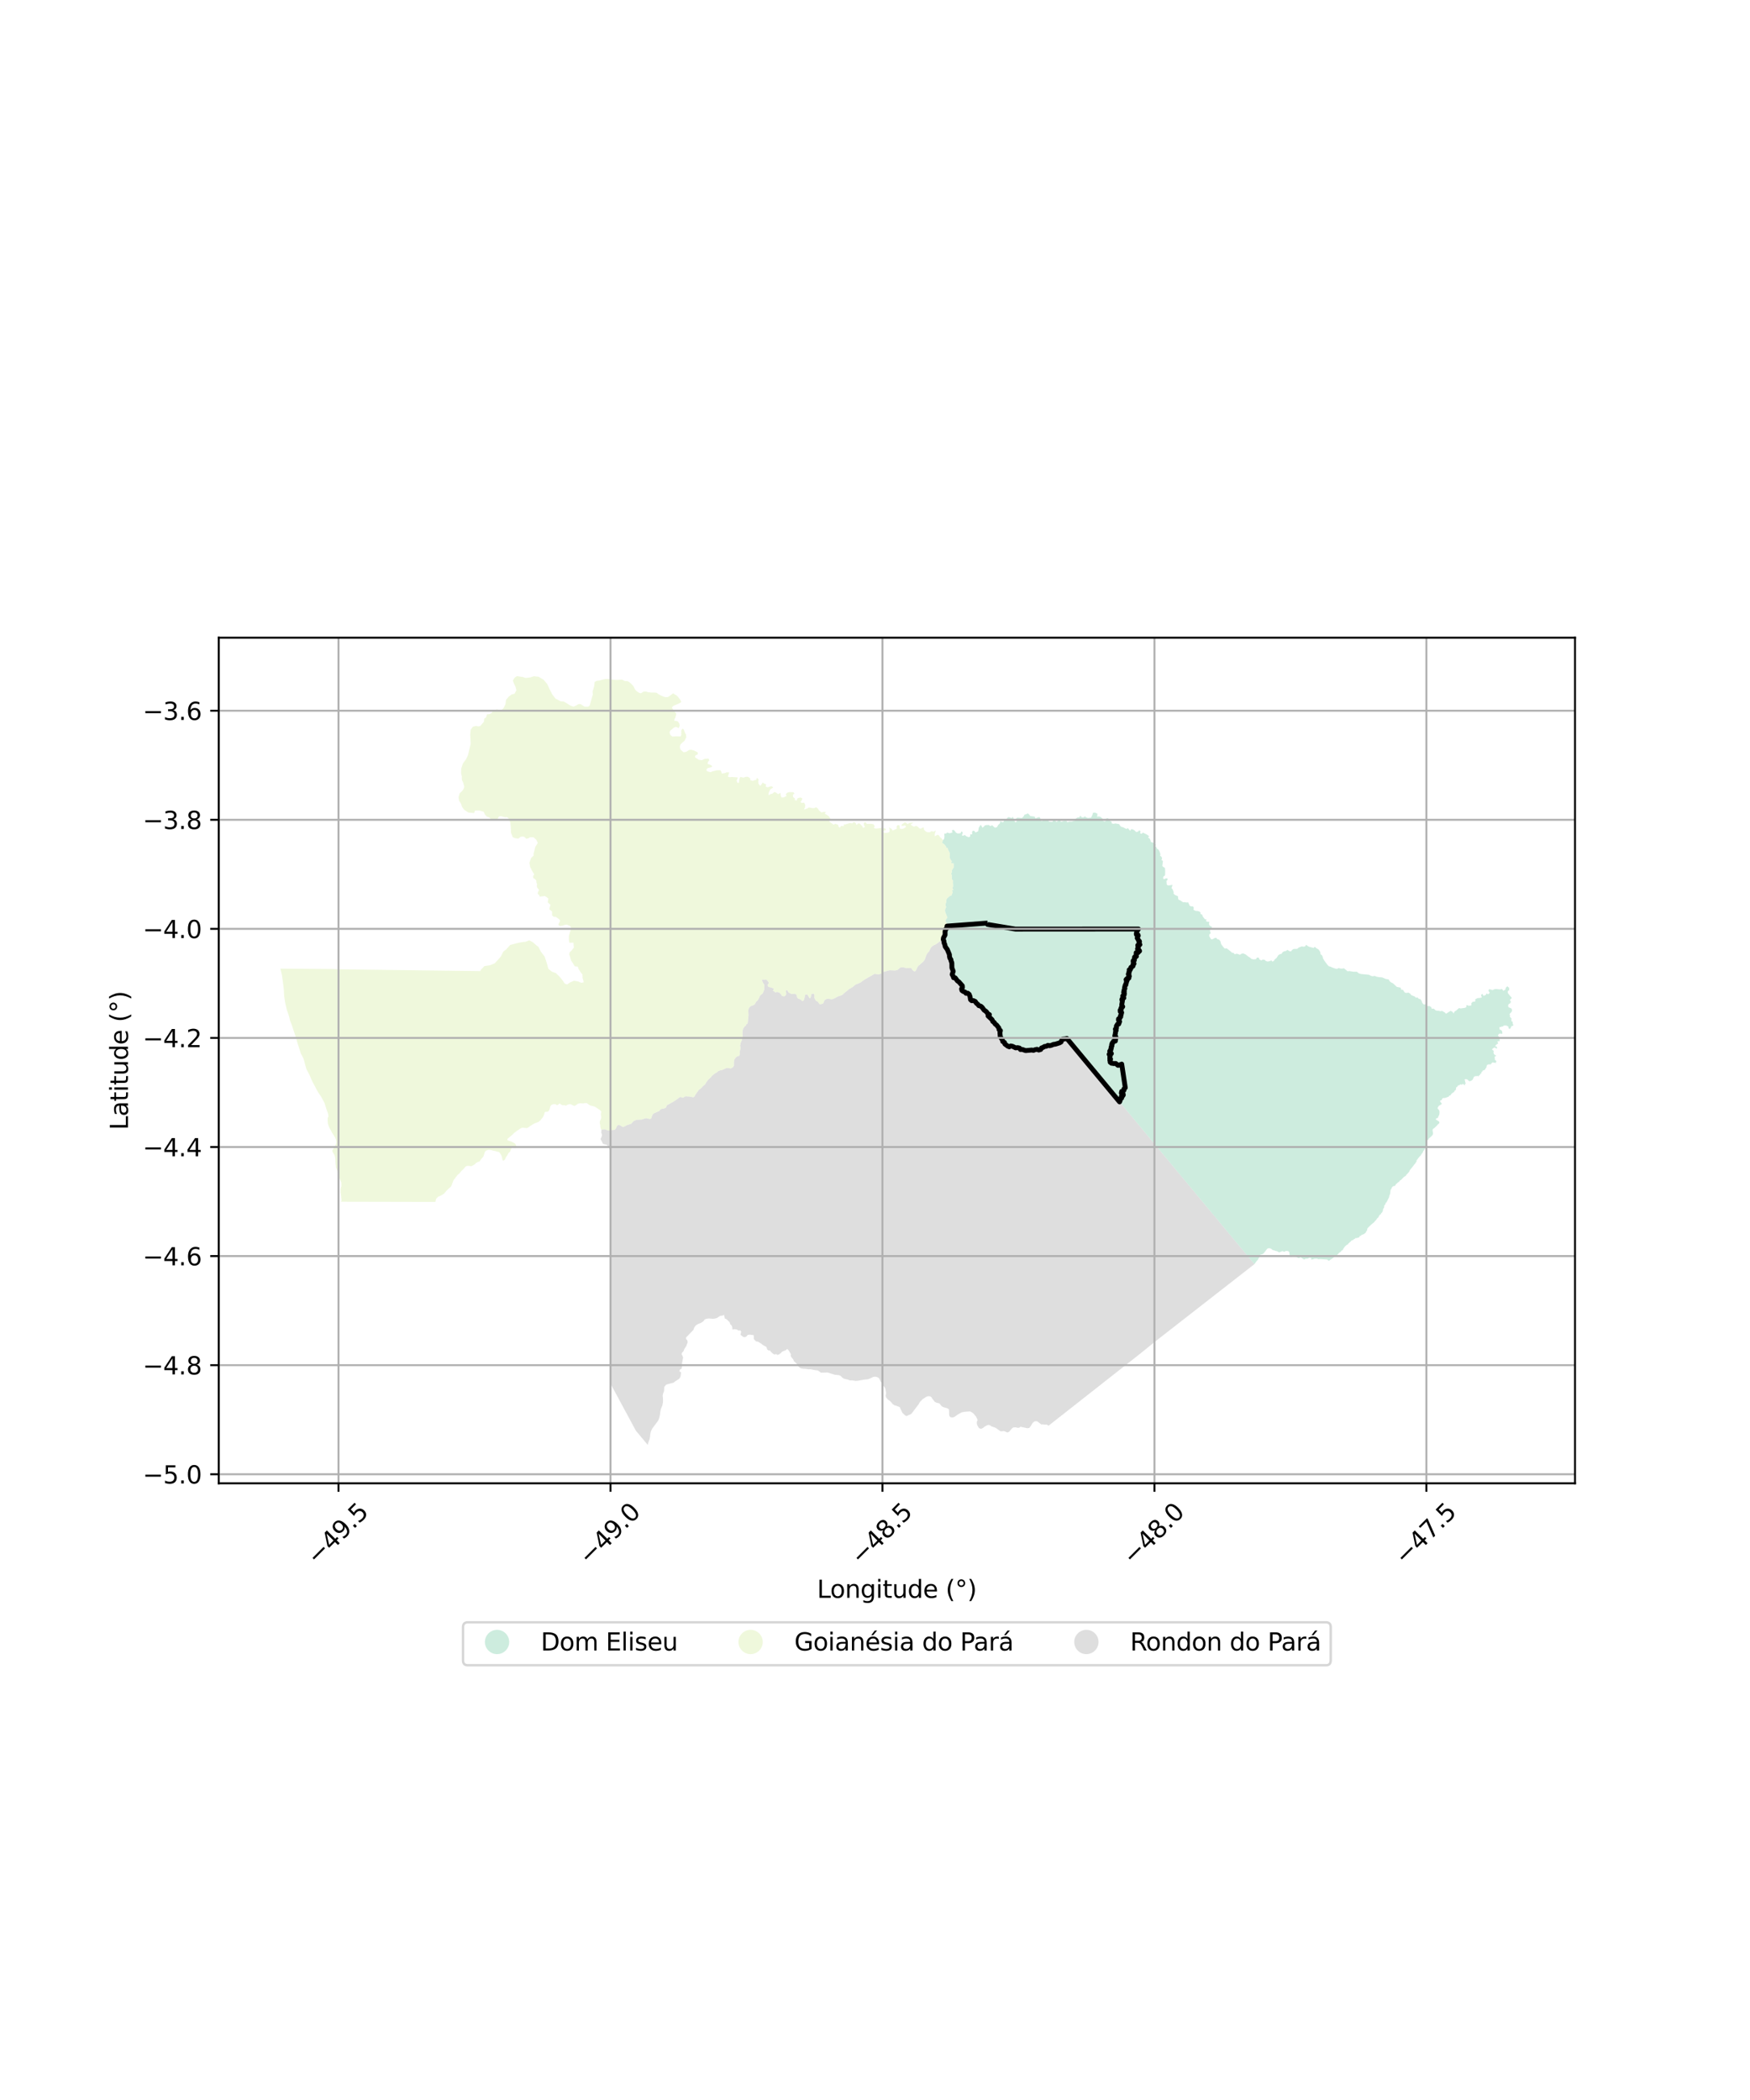<?xml version="1.0" encoding="utf-8" standalone="no"?>
<!DOCTYPE svg PUBLIC "-//W3C//DTD SVG 1.1//EN"
  "http://www.w3.org/Graphics/SVG/1.1/DTD/svg11.dtd">
<svg xmlns:xlink="http://www.w3.org/1999/xlink" width="720pt" height="864pt" viewBox="0 0 720 864" xmlns="http://www.w3.org/2000/svg" version="1.1">
 <defs>
  <style type="text/css">*{stroke-linejoin: round; stroke-linecap: butt}</style>
 </defs>
 <g id="figure_1">
  <g id="patch_1">
   <path d="M 0 864 
L 720 864 
L 720 0 
L 0 0 
z
" style="fill: #ffffff"/>
  </g>
  <g id="axes_1">
   <g id="patch_2">
    <path d="M 90 610.275 
L 648 610.275 
L 648 262.365 
L 90 262.365 
z
" style="fill: #ffffff"/>
   </g>
   <g id="PatchCollection_1">
    <path d="M 494.72 494.388 
L 508.881 511.407 
L 509.177 511.763 
L 516.112 520.093 
L 494.569 536.895 
L 474.647 552.433 
L 469.288 556.794 
L 463.596 561.269 
L 461.907 562.598 
L 455.111 567.941 
L 454.328 568.557 
L 449.801 572.116 
L 431.411 586.575 
L 430.741 586.141 
L 429.931 586.148 
L 429.099 586.014 
L 428.452 586.08 
L 426.747 584.776 
L 425.849 584.722 
L 425.245 585.052 
L 424.785 585.544 
L 423.971 586.917 
L 423.385 587.534 
L 422.559 587.601 
L 419.864 586.995 
L 419.277 587.448 
L 418.606 587.435 
L 417.878 587.238 
L 416.803 587.307 
L 416.062 588.006 
L 415.24 589.027 
L 414.479 589.385 
L 413.111 588.786 
L 411.675 588.902 
L 409.659 587.455 
L 407.813 586.801 
L 407.304 586.357 
L 406.57 586.242 
L 405.744 586.594 
L 405.121 586.947 
L 404.5 587.461 
L 403.63 587.876 
L 402.778 587.579 
L 402.077 586.364 
L 401.874 585.662 
L 401.903 585.001 
L 402.243 584.245 
L 401.623 582.907 
L 400.676 581.734 
L 400.069 581.21 
L 399.155 580.689 
L 397.208 580.808 
L 395.637 581.088 
L 394.163 581.914 
L 392.516 583.049 
L 391.682 583.219 
L 390.893 583.003 
L 390.527 582.375 
L 390.439 579.871 
L 389.88 579.451 
L 388.208 578.975 
L 387.448 578.575 
L 387.011 578.027 
L 386.511 577.402 
L 385.836 577.238 
L 385.21 577.087 
L 384.621 576.767 
L 383.638 575.535 
L 383.245 574.886 
L 382.681 574.484 
L 381.928 574.43 
L 381.219 574.62 
L 379.553 575.692 
L 378.485 576.802 
L 378.011 577.664 
L 375.09 581.536 
L 374.48 581.989 
L 373.734 582.24 
L 373.131 582.57 
L 372.484 582.413 
L 371.26 581.285 
L 370.949 580.615 
L 370.167 578.932 
L 368.725 578.355 
L 367.909 578.137 
L 367.321 577.695 
L 366.337 576.562 
L 365.255 575.759 
L 364.54 574.93 
L 364.372 574.199 
L 364.529 573.545 
L 364.521 572.872 
L 364.265 571.47 
L 364.043 570.82 
L 363.005 569.699 
L 362.844 569.026 
L 362.353 568.438 
L 361.619 566.991 
L 360.942 566.593 
L 360.127 566.397 
L 359.319 566.493 
L 357.888 567.181 
L 357.007 567.489 
L 355.458 567.624 
L 352.94 568.079 
L 352.069 568.145 
L 350.572 567.904 
L 349.653 567.95 
L 348.95 567.633 
L 347.171 567.226 
L 346.443 566.695 
L 345.885 566.085 
L 345.132 565.776 
L 343.437 565.61 
L 340.451 564.684 
L 337.797 564.763 
L 336.478 563.85 
L 335.018 563.662 
L 333.488 563.335 
L 332.613 563.366 
L 331.565 563.215 
L 331.12 563.151 
L 330.46 563.144 
L 329.503 562.96 
L 328.828 562.537 
L 328.259 561.896 
L 327.899 561.188 
L 326.67 560.038 
L 326.308 559.215 
L 325.736 558.578 
L 325.328 557.871 
L 325.351 557.037 
L 324.456 555.578 
L 323.903 554.968 
L 323.238 555.547 
L 321.757 556.124 
L 321.212 556.75 
L 320.577 557.195 
L 319.9 557.478 
L 319.316 557.113 
L 318.557 557.282 
L 317.879 556.833 
L 317.276 556.274 
L 316.803 555.665 
L 316.082 555.582 
L 315.578 555.064 
L 315.356 554.207 
L 313.757 553.294 
L 313.148 552.789 
L 311.78 551.963 
L 311.079 551.898 
L 310.563 551.413 
L 310.133 550.865 
L 310.12 549.345 
L 308.405 549.116 
L 307.622 549.225 
L 307.118 549.855 
L 306.402 550.194 
L 305.652 549.957 
L 304.658 549.16 
L 304.937 547.905 
L 304.587 547.34 
L 303.823 547.429 
L 303.153 547.005 
L 302.256 546.846 
L 301.325 547.017 
L 301.292 546.132 
L 301.033 545.386 
L 300.417 544.764 
L 300.169 543.978 
L 298.95 542.797 
L 298.242 542.485 
L 297.837 540.922 
L 297.172 541.317 
L 296.359 541.343 
L 294.96 542.266 
L 294.162 542.487 
L 293.286 542.599 
L 291.645 542.467 
L 290.738 542.553 
L 289.961 542.86 
L 289.556 543.421 
L 288.967 543.898 
L 288.3 544.323 
L 287.469 544.603 
L 286.728 544.996 
L 286.1 545.484 
L 285.591 546.298 
L 285.305 547.125 
L 285.08 547.378 
L 282.296 550.244 
L 282.252 550.893 
L 282.793 551.451 
L 282.936 552.246 
L 282.351 553.806 
L 281.519 555.092 
L 281.245 555.9 
L 280.698 556.43 
L 280.406 557.125 
L 280.784 557.778 
L 281.052 558.519 
L 280.598 560.92 
L 280.624 562.395 
L 280.369 563.119 
L 279.671 563.542 
L 279.547 564.23 
L 280.218 564.67 
L 280.008 566.222 
L 279.691 566.978 
L 279.071 567.519 
L 277.688 568.396 
L 277.104 568.877 
L 274.736 569.461 
L 273.997 569.768 
L 273.301 570.619 
L 273.201 572.402 
L 272.84 573.253 
L 272.621 574.235 
L 272.747 575.051 
L 272.777 576.647 
L 272.659 577.418 
L 272.505 578.238 
L 271.914 579.722 
L 271.709 580.603 
L 271.515 582.175 
L 271.161 583.593 
L 270.788 584.495 
L 268.361 587.742 
L 267.837 588.813 
L 267.625 589.593 
L 267.314 591.976 
L 266.742 593.49 
L 266.487 594.461 
L 261.619 588.631 
L 251.08 569.086 
L 251.07 569.067 
L 251.066 513.203 
L 251.069 494.508 
L 251.075 474.002 
L 250.846 473.088 
L 250.108 471.593 
L 249.638 471.017 
L 248.118 470.658 
L 247.162 468.781 
L 247.087 468.633 
L 247.664 467.295 
L 247.588 466.533 
L 247.321 465.779 
L 247.496 465.103 
L 247.364 464.795 
L 248.044 464.66 
L 248.975 464.642 
L 249.877 465.03 
L 250.529 465.155 
L 251.089 465.092 
L 251.449 464.947 
L 252.817 464.857 
L 253.344 464.389 
L 253.811 463.339 
L 254.123 462.905 
L 254.782 462.85 
L 255.21 463.003 
L 255.796 463.432 
L 256.279 463.647 
L 256.826 463.501 
L 257.865 462.947 
L 259.561 462.375 
L 259.859 462.17 
L 260.257 461.645 
L 260.742 461.204 
L 261.919 460.697 
L 264.013 460.605 
L 265.007 460.241 
L 265.876 460.047 
L 267.332 460.385 
L 267.648 460.294 
L 267.949 460.047 
L 268.375 458.778 
L 268.726 458.296 
L 269.174 457.985 
L 271.254 457.074 
L 271.621 456.524 
L 272.17 456.249 
L 273.757 455.894 
L 274.064 455.5 
L 274.371 454.725 
L 276.75 453.43 
L 278.279 452.457 
L 279.424 451.577 
L 279.971 451.289 
L 280.707 451.599 
L 281.09 451.623 
L 281.419 451.356 
L 282.081 451.047 
L 283.7 451.145 
L 285.099 451.43 
L 285.324 451.402 
L 285.696 451.178 
L 286.1 450.403 
L 287.425 448.516 
L 288.681 447.489 
L 289.097 446.979 
L 290.117 446.083 
L 290.645 445.176 
L 291.365 444.221 
L 292.473 443.215 
L 292.869 442.66 
L 294.035 441.725 
L 295.036 441.134 
L 295.556 440.636 
L 296.35 440.358 
L 297.053 440.23 
L 298.702 439.497 
L 299.268 439.366 
L 300.653 439.591 
L 301.329 439.235 
L 301.715 438.899 
L 301.928 438.495 
L 301.965 436.525 
L 302.158 435.881 
L 302.729 435.056 
L 303.296 434.631 
L 303.762 434.542 
L 304.153 434.297 
L 304.361 433.825 
L 304.322 432.613 
L 304.594 431.745 
L 304.642 430.955 
L 304.636 430.68 
L 304.426 430.176 
L 304.7 429.84 
L 304.615 429.395 
L 305.192 427.974 
L 305.538 426.731 
L 305.465 424.65 
L 305.563 423.854 
L 305.811 423.068 
L 306.377 422.33 
L 307.006 421.803 
L 306.951 421.506 
L 307.516 421.159 
L 307.647 420.711 
L 307.952 417.745 
L 307.851 415.684 
L 308.051 414.828 
L 308.615 414.164 
L 309.169 413.804 
L 310.146 413.526 
L 310.538 413.132 
L 311.144 412.079 
L 311.719 411.623 
L 312.297 410.605 
L 312.639 409.709 
L 313.787 408.699 
L 314.423 407.21 
L 314.479 405.118 
L 314.014 404.602 
L 313.869 404.122 
L 313.492 403.475 
L 313.51 403.138 
L 313.517 403.025 
L 314.403 403.074 
L 315.111 402.984 
L 315.349 403.092 
L 315.972 403.724 
L 316.276 404.243 
L 316.276 404.561 
L 315.841 405.191 
L 315.884 405.64 
L 315.996 405.834 
L 316.383 406.097 
L 317.238 406.256 
L 318.378 406.739 
L 318.341 407.088 
L 318.274 407.235 
L 318.065 407.507 
L 318.102 407.739 
L 318.569 407.835 
L 318.652 408.051 
L 319.005 408.285 
L 319.744 408.122 
L 320.62 408.357 
L 321.41 409.184 
L 321.653 409.624 
L 321.932 409.807 
L 322.35 409.9 
L 322.833 409.87 
L 323.288 409.431 
L 323.511 408.769 
L 323.287 408.021 
L 323.318 407.566 
L 323.443 407.376 
L 323.679 407.341 
L 324.072 407.618 
L 324.301 408.156 
L 324.712 408.499 
L 325.704 408.983 
L 326.719 408.851 
L 327.122 408.903 
L 327.646 409.179 
L 328.001 410.395 
L 328.378 410.912 
L 328.784 410.852 
L 329.119 411.203 
L 329.765 411.395 
L 329.915 411.843 
L 330.17 411.863 
L 330.543 411.671 
L 330.809 411.289 
L 331.254 409.355 
L 331.431 409.198 
L 331.917 409.136 
L 332.31 409.328 
L 333.011 410.63 
L 333.235 410.715 
L 333.394 410.597 
L 333.588 410.196 
L 333.824 409.032 
L 334.239 408.812 
L 334.732 408.848 
L 334.987 408.921 
L 335.067 409.133 
L 335.093 410.631 
L 335.628 411.622 
L 335.77 411.791 
L 336.237 411.969 
L 336.58 412.244 
L 337.143 413.073 
L 337.606 413.193 
L 338.606 412.878 
L 338.842 412.508 
L 339.097 411.708 
L 339.63 411.217 
L 340.1 411.017 
L 340.849 410.882 
L 341.86 411.115 
L 342.194 411.11 
L 342.643 411.028 
L 343.545 410.628 
L 344.662 410.007 
L 346.338 409.428 
L 346.954 408.999 
L 347.314 408.581 
L 348.744 407.461 
L 349.179 407.018 
L 350.843 406.06 
L 351.934 405.109 
L 353.901 404.306 
L 355.82 402.943 
L 359.866 400.633 
L 361.562 400.92 
L 362.109 400.648 
L 362.802 400.61 
L 363.049 400.209 
L 363.394 399.903 
L 364.318 399.639 
L 365.467 399.31 
L 366.02 399.179 
L 368.19 399.273 
L 369.003 399.138 
L 369.341 398.995 
L 370.297 398.127 
L 370.838 397.971 
L 371.746 398.005 
L 373.063 398.326 
L 374.625 398.253 
L 374.954 398.362 
L 375.593 399.259 
L 376.166 399.654 
L 376.414 399.624 
L 376.656 399.461 
L 376.998 398.977 
L 377.203 398.422 
L 377.769 397.442 
L 379.826 395.666 
L 380.448 394.85 
L 381.164 392.848 
L 381.642 392.053 
L 382.209 391.501 
L 382.582 390.752 
L 382.731 390.378 
L 383.154 389.647 
L 383.943 389.023 
L 384.955 388.552 
L 385.843 387.953 
L 386.782 387.206 
L 387.617 386.389 
L 388.157 386.066 
L 388.102 386.515 
L 388.362 387.185 
L 388.426 387.937 
L 388.728 388.627 
L 388.892 389.44 
L 389.742 390.637 
L 390.613 392.73 
L 390.651 393.503 
L 390.837 394.235 
L 391.222 394.783 
L 391.285 395.298 
L 391.606 396.104 
L 391.651 398.198 
L 392.173 399.618 
L 391.75 400.919 
L 392.117 401.571 
L 392.347 402.261 
L 393.005 402.322 
L 393.913 403.539 
L 394.541 403.986 
L 395.941 405.589 
L 395.979 406.28 
L 395.618 406.87 
L 395.779 407.519 
L 396.363 407.925 
L 397.035 408.168 
L 397.456 408.676 
L 398.166 408.635 
L 398.731 409.081 
L 399.092 409.975 
L 399.297 411.274 
L 399.782 411.721 
L 400.491 411.68 
L 401.255 412.044 
L 401.74 412.776 
L 402.287 413.182 
L 402.711 413.75 
L 403.501 413.953 
L 404.045 414.419 
L 404.917 415.596 
L 405.563 416.022 
L 406.067 416.529 
L 406.409 417.098 
L 407.081 417.443 
L 406.533 417.992 
L 408.193 419.555 
L 408.454 420.265 
L 409.045 420.671 
L 409.411 421.264 
L 410.033 421.746 
L 410.985 422.943 
L 411.046 423.595 
L 411.593 423.98 
L 411.388 424.854 
L 411.556 425.788 
L 411.576 426.561 
L 412.401 427.799 
L 412.587 428.51 
L 413.296 428.915 
L 413.458 429.546 
L 414.087 429.891 
L 414.652 430.458 
L 415.274 430.681 
L 415.84 430.334 
L 416.549 430.476 
L 417.878 431.102 
L 418.688 431.04 
L 419.414 431.182 
L 419.842 431.791 
L 420.527 431.749 
L 421.962 432.235 
L 424.523 432.026 
L 425.171 432.149 
L 425.818 431.884 
L 426.663 431.698 
L 427.351 432.023 
L 428.18 431.777 
L 428.502 431.167 
L 429.186 430.921 
L 429.733 430.556 
L 430.48 430.472 
L 431.127 430.085 
L 431.827 430.248 
L 432.68 430.021 
L 433.381 429.715 
L 434.227 429.592 
L 435.937 429.064 
L 436.529 428.715 
L 436.815 428.065 
L 437.255 427.494 
L 438.182 427.432 
L 438.957 427.258 
L 494.72 494.388 
" clip-path="url(#pace5175225)" style="fill: #cccccc; fill-opacity: 0.65"/>
    <path d="M 576.57 407.183 
L 576.732 407.205 
L 576.962 407.235 
L 577.276 407.277 
L 577.618 407.887 
L 578.11 408.476 
L 578.856 408.494 
L 579.502 408.392 
L 580.211 408.838 
L 580.678 409.447 
L 582.075 409.992 
L 582.543 410.521 
L 583.171 410.336 
L 583.718 410.947 
L 584.463 411.128 
L 584.892 411.798 
L 585.154 412.571 
L 585.645 413.201 
L 586.708 413.255 
L 587.324 413.932 
L 588.124 413.913 
L 588.851 414.347 
L 588.995 414.991 
L 589.945 415.001 
L 590.561 415.635 
L 591.213 415.842 
L 591.88 415.826 
L 592.651 416.066 
L 593.29 415.895 
L 594.441 416.581 
L 594.455 416.595 
L 594.957 417.081 
L 596.827 415.886 
L 597.643 416.321 
L 598.046 416.991 
L 598.439 416.173 
L 599.09 415.801 
L 600.272 414.734 
L 600.905 414.902 
L 602.554 414.687 
L 603.237 414.446 
L 603.355 413.481 
L 604.307 413.806 
L 605.37 413.654 
L 605.338 412.767 
L 605.904 412.176 
L 606.949 412.044 
L 606.979 411.096 
L 608.005 410.628 
L 608.777 410.588 
L 609.664 410.387 
L 609.342 409.361 
L 609.878 408.881 
L 610.366 409.748 
L 611.3 409.339 
L 611.567 408.732 
L 612.32 409.094 
L 612.929 408.424 
L 612.387 407.659 
L 612.593 407.02 
L 613.314 407.107 
L 614.078 407.367 
L 614.762 407.015 
L 615.565 406.917 
L 617.074 407.09 
L 618.014 406.907 
L 618.443 407.629 
L 619.313 407.239 
L 619.549 406.365 
L 620.145 405.786 
L 621.07 406.546 
L 620.828 406.545 
L 620.832 406.56 
L 620.96 407.117 
L 620.892 407.42 
L 620.491 407.62 
L 620.29 408.023 
L 620.388 408.595 
L 621.486 409.977 
L 621.719 410.146 
L 621.935 410.466 
L 621.9 410.802 
L 621.734 410.869 
L 621.365 411.204 
L 621.264 411.54 
L 621.53 412.011 
L 621.696 412.348 
L 621.562 412.482 
L 621.361 412.549 
L 621.328 412.683 
L 621.327 412.851 
L 621.16 412.918 
L 620.859 412.985 
L 620.725 413.186 
L 620.558 413.387 
L 620.489 413.992 
L 620.622 414.295 
L 620.805 414.514 
L 621.205 414.617 
L 621.705 414.853 
L 621.971 415.123 
L 622.104 415.393 
L 621.937 415.493 
L 622.003 415.56 
L 622.07 415.594 
L 622.07 415.796 
L 622.036 415.897 
L 622.035 416.031 
L 622.102 416.065 
L 622.102 416.132 
L 622.002 416.199 
L 621.902 416.199 
L 621.801 416.266 
L 621.834 416.367 
L 621.767 416.535 
L 621.499 416.702 
L 621.298 417.004 
L 621.097 417.239 
L 621.063 417.441 
L 621.13 417.542 
L 621.296 417.643 
L 621.363 417.778 
L 621.145 418.029 
L 621.244 418.299 
L 621.61 418.804 
L 621.743 418.905 
L 621.91 419.141 
L 621.909 419.31 
L 621.875 419.444 
L 621.641 419.51 
L 621.641 419.544 
L 621.674 419.611 
L 621.841 419.612 
L 621.941 419.68 
L 621.836 419.864 
L 621.807 419.915 
L 621.807 420.083 
L 621.94 420.184 
L 622.24 420.319 
L 622.307 420.319 
L 622.404 421.261 
L 622.537 421.564 
L 622.636 421.733 
L 622.619 421.884 
L 622.418 422.052 
L 622.051 422.118 
L 621.817 422.252 
L 621.649 422.554 
L 621.581 422.923 
L 621.28 423.259 
L 621.046 423.392 
L 620.945 423.392 
L 621.013 423.258 
L 621.013 423.09 
L 620.879 423.157 
L 620.712 423.156 
L 620.646 423.022 
L 620.681 422.652 
L 620.415 422.247 
L 619.982 422.011 
L 619.781 422.077 
L 619.681 422.01 
L 619.732 421.825 
L 619.565 421.824 
L 619.13 422.059 
L 619.064 421.924 
L 618.897 421.822 
L 618.697 421.923 
L 618.529 422.158 
L 618.362 422.292 
L 618.094 422.358 
L 617.861 422.29 
L 617.761 422.323 
L 617.693 422.558 
L 617.092 422.523 
L 616.891 422.691 
L 616.956 423.431 
L 617.189 423.7 
L 617.556 423.735 
L 617.989 424.241 
L 618.136 425.099 
L 618.002 425.334 
L 617.835 425.333 
L 617.234 425.231 
L 616.666 425.363 
L 616.432 425.732 
L 616.364 426.035 
L 616.363 426.236 
L 616.497 426.371 
L 616.73 426.473 
L 616.796 426.742 
L 616.762 426.877 
L 616.862 427.012 
L 616.861 427.112 
L 616.794 427.314 
L 616.961 427.415 
L 617.027 427.584 
L 616.975 428.34 
L 616.774 428.44 
L 616.474 428.372 
L 616.14 428.506 
L 616.039 428.707 
L 616.205 428.876 
L 616.372 429.011 
L 616.371 429.246 
L 616.17 429.481 
L 615.936 429.446 
L 615.903 429.514 
L 615.969 429.749 
L 615.802 429.749 
L 615.501 429.815 
L 615.467 429.983 
L 615.166 430.352 
L 615.165 430.486 
L 615.299 430.521 
L 615.566 430.488 
L 615.7 430.522 
L 615.915 431.01 
L 615.881 431.346 
L 615.58 431.446 
L 615.347 431.109 
L 614.98 430.974 
L 614.68 431.074 
L 614.178 431.375 
L 613.943 431.643 
L 613.91 431.777 
L 614.076 432.013 
L 614.542 432.317 
L 614.575 432.553 
L 614.44 432.855 
L 614.44 432.956 
L 614.54 433.124 
L 614.589 433.376 
L 614.555 433.746 
L 614.888 433.781 
L 614.988 434.084 
L 615.488 434.186 
L 615.555 434.287 
L 615.42 434.489 
L 615.053 434.656 
L 614.952 434.857 
L 615.016 435.665 
L 615.015 435.9 
L 615.081 436.135 
L 615.482 436.338 
L 615.581 436.574 
L 615.681 436.709 
L 615.613 436.843 
L 615.43 436.927 
L 615.396 437.128 
L 615.562 437.263 
L 615.495 437.364 
L 615.361 437.397 
L 615.261 437.363 
L 615.229 437.195 
L 614.728 437.261 
L 614.227 437.091 
L 613.96 437.124 
L 613.792 437.392 
L 613.658 437.56 
L 613.391 437.626 
L 613.391 437.795 
L 613.256 437.996 
L 612.923 437.894 
L 612.288 437.926 
L 611.787 438.227 
L 611.652 438.495 
L 611.533 439.218 
L 611.332 439.52 
L 611.098 439.654 
L 611.097 439.788 
L 611.063 440.024 
L 610.729 440.224 
L 610.261 440.425 
L 610.06 440.457 
L 609.927 440.558 
L 609.959 440.76 
L 609.892 440.827 
L 609.591 440.96 
L 609.524 441.229 
L 609.523 441.498 
L 609.322 441.733 
L 609.155 441.766 
L 608.988 441.833 
L 608.92 441.967 
L 608.987 442.102 
L 609.003 442.253 
L 608.635 442.386 
L 608.435 442.52 
L 608.3 442.755 
L 608.167 442.856 
L 608 442.822 
L 607.967 442.62 
L 607.834 442.586 
L 607.7 442.72 
L 607.599 442.753 
L 607.132 442.752 
L 606.698 442.851 
L 606.463 443.052 
L 606.229 443.354 
L 606.094 443.791 
L 605.792 444.328 
L 605.323 444.629 
L 604.688 444.862 
L 604.438 444.777 
L 603.639 444.102 
L 603.239 444 
L 602.804 443.999 
L 602.604 444.133 
L 602.603 444.402 
L 602.769 444.638 
L 602.802 444.907 
L 602.767 445.176 
L 602.867 445.411 
L 603.034 445.479 
L 602.965 445.916 
L 602.832 445.949 
L 602.631 445.948 
L 602.764 446.319 
L 602.696 446.52 
L 602.609 446.472 
L 602.352 446.33 
L 602.088 446.056 
L 601.962 445.983 
L 601.806 445.946 
L 601.697 446.037 
L 601.609 446.168 
L 601.477 446.264 
L 601.332 446.282 
L 601.074 446.16 
L 600.924 446.148 
L 600.773 446.19 
L 600.489 446.431 
L 600.167 446.515 
L 599.834 446.651 
L 599.636 446.879 
L 599.575 447.153 
L 599.242 447.274 
L 599.067 447.555 
L 599.051 447.966 
L 598.944 448.377 
L 598.807 448.59 
L 598.519 448.711 
L 598.398 448.878 
L 598.261 449.289 
L 598.064 449.364 
L 597.261 449.925 
L 596.949 450.343 
L 596.752 450.707 
L 596.525 450.722 
L 596.268 450.767 
L 596.115 451.086 
L 595.964 451.208 
L 595.464 451.389 
L 594.995 451.585 
L 594.405 451.75 
L 593.792 451.771 
L 593.505 451.877 
L 593.353 452.075 
L 593.276 452.348 
L 593.155 452.546 
L 592.973 452.667 
L 592.64 452.758 
L 592.519 452.849 
L 592.503 453.062 
L 592.593 453.306 
L 592.774 453.565 
L 593.075 453.84 
L 593.188 454.122 
L 593.036 454.365 
L 592.097 454.88 
L 591.869 455.123 
L 591.443 455.868 
L 591.518 456.081 
L 591.654 456.264 
L 591.963 456.611 
L 592.155 456.911 
L 592.253 457.367 
L 592.251 457.989 
L 592.138 458.677 
L 591.927 459.087 
L 591.761 459.342 
L 591.694 459.664 
L 591.555 459.913 
L 591.212 460.079 
L 590.859 460.156 
L 590.738 460.277 
L 590.748 460.511 
L 590.902 460.722 
L 591.826 461.27 
L 592.046 461.437 
L 592.145 461.615 
L 592.188 461.882 
L 592.165 462.137 
L 591.994 462.298 
L 591.618 462.596 
L 590.898 463.382 
L 590.179 464.058 
L 589.782 464.334 
L 589.527 464.544 
L 589.433 464.738 
L 589.41 464.967 
L 589.452 465.456 
L 589.561 466.112 
L 589.581 466.501 
L 589.515 466.689 
L 589.304 467.077 
L 589.027 467.387 
L 588.38 467.991 
L 587.871 468.4 
L 587.782 468.555 
L 587.726 468.788 
L 587.66 468.866 
L 587.207 469.119 
L 587.107 469.253 
L 586.917 470.063 
L 586.696 470.262 
L 586.695 470.473 
L 586.793 470.84 
L 586.787 471.057 
L 586.587 471.522 
L 586.586 471.889 
L 586.541 472.155 
L 586.308 472.51 
L 586.241 472.743 
L 586.075 472.942 
L 585.842 473.308 
L 585.554 473.585 
L 585.476 473.774 
L 585.415 474.068 
L 585.304 474.256 
L 585.127 474.433 
L 584.561 475.32 
L 584.362 475.586 
L 584.141 475.718 
L 583.963 475.951 
L 583.853 476.062 
L 583.72 476.294 
L 583.532 476.449 
L 583.382 476.643 
L 583.282 476.898 
L 582.994 477.153 
L 582.884 477.341 
L 582.805 477.563 
L 582.783 477.774 
L 582.804 477.974 
L 582.672 478.052 
L 582.483 478.273 
L 582.37 478.536 
L 582.316 478.661 
L 582.128 478.827 
L 581.929 479.049 
L 581.137 480.107 
L 580.594 480.749 
L 580.051 481.436 
L 579.952 481.639 
L 579.896 481.755 
L 579.864 481.822 
L 579.863 481.824 
L 579.796 482.113 
L 579.552 482.289 
L 579.38 482.561 
L 579.159 482.727 
L 579.081 482.893 
L 579.017 482.973 
L 578.909 483.058 
L 578.783 483.159 
L 578.517 483.48 
L 578.506 483.58 
L 578.45 483.713 
L 578.364 483.756 
L 578.361 483.757 
L 578.262 483.768 
L 578.196 483.812 
L 578.174 483.901 
L 578.107 484.001 
L 577.953 484.011 
L 577.831 484.066 
L 577.621 484.243 
L 577.543 484.276 
L 577.287 484.575 
L 577.272 484.592 
L 576.741 485.079 
L 576.73 485.212 
L 576.696 485.256 
L 576.321 485.477 
L 576.199 485.599 
L 576 485.665 
L 575.923 485.787 
L 575.723 485.975 
L 575.678 486.219 
L 575.601 486.285 
L 575.391 486.285 
L 575.303 486.362 
L 575.236 486.495 
L 575.07 486.606 
L 574.899 486.666 
L 574.832 486.844 
L 574.744 486.932 
L 574.402 487.053 
L 574.368 487.153 
L 574.368 487.253 
L 574.312 487.331 
L 574.235 487.386 
L 574.257 487.43 
L 574.213 487.519 
L 574.047 487.641 
L 574.002 487.763 
L 573.858 487.962 
L 573.737 487.984 
L 573.648 487.95 
L 573.505 487.939 
L 573.417 487.961 
L 573.019 488.159 
L 572.604 488.641 
L 572.592 488.818 
L 572.437 489.101 
L 572.159 489.533 
L 572.058 489.989 
L 572.012 490.644 
L 571.922 491.221 
L 571.65 491.825 
L 571.492 492.61 
L 570.515 494.55 
L 570.382 494.728 
L 570.15 494.827 
L 570.072 495.037 
L 570.071 495.304 
L 569.91 495.476 
L 569.832 495.709 
L 569.622 495.874 
L 569.489 496.096 
L 569.51 496.54 
L 569.354 497.029 
L 569.121 497.272 
L 568.942 497.905 
L 568.941 498.238 
L 568.631 498.823 
L 568.446 499.008 
L 568.252 499.148 
L 568.199 499.289 
L 568.163 499.501 
L 568.084 499.581 
L 567.759 499.721 
L 567.529 500.065 
L 567.353 500.241 
L 567.176 500.735 
L 566.713 501.206 
L 566.432 501.444 
L 566.343 501.744 
L 565.568 502.563 
L 565.339 502.853 
L 565.101 503.082 
L 564.881 503.214 
L 563.856 504.116 
L 563.081 504.87 
L 562.702 505.283 
L 562.561 505.504 
L 562.498 505.751 
L 562.479 506.087 
L 562.4 506.316 
L 562.215 506.492 
L 562.047 506.739 
L 561.998 506.991 
L 561.813 507.22 
L 561.188 507.695 
L 561.091 507.809 
L 561.003 507.835 
L 560.889 507.799 
L 560.766 507.826 
L 560.705 507.887 
L 560.643 508.011 
L 560.555 508.072 
L 560.459 507.992 
L 560.371 507.957 
L 560.266 507.992 
L 560.089 508.185 
L 560.08 508.3 
L 560.001 508.388 
L 559.615 508.466 
L 559.456 508.572 
L 559.341 508.748 
L 559.24 508.999 
L 559.151 509.096 
L 559.028 509.158 
L 558.862 509.201 
L 558.449 509.262 
L 558.247 509.393 
L 558.115 509.393 
L 557.931 509.357 
L 557.641 509.365 
L 557.597 509.541 
L 557.456 509.647 
L 556.849 509.963 
L 556.699 510.165 
L 556.528 510.266 
L 556.203 510.292 
L 556.054 510.371 
L 555.93 510.52 
L 555.868 510.715 
L 555.78 510.802 
L 555.464 510.89 
L 555.357 511.163 
L 555.058 511.348 
L 554.917 511.515 
L 554.724 511.647 
L 554.636 511.761 
L 554.556 511.955 
L 554.459 512.061 
L 554.182 512.126 
L 553.936 512.307 
L 553.408 512.774 
L 553.055 513.232 
L 552.667 513.796 
L 552.401 514.36 
L 552.243 514.431 
L 551.949 514.522 
L 551.825 514.663 
L 551.755 514.839 
L 551.605 515.024 
L 550.954 515.429 
L 550.584 515.86 
L 550.381 516.16 
L 550.108 516.353 
L 549.602 516.638 
L 549.11 517.016 
L 548.52 517.527 
L 547.763 518.042 
L 547.411 518.227 
L 547.235 518.376 
L 547.112 518.535 
L 546.945 518.578 
L 546.591 518.722 
L 546.107 518.22 
L 543.135 518.03 
L 542.464 518.097 
L 541.756 517.861 
L 540.786 517.894 
L 540.102 518.166 
L 539.437 518.194 
L 539.474 517.522 
L 538.684 517.47 
L 538.063 517.863 
L 537.211 517.855 
L 536.553 518.228 
L 535.048 517.251 
L 534.382 517.666 
L 533.692 517.369 
L 532.649 516.478 
L 531.953 516.557 
L 531.368 517.133 
L 530.739 516.898 
L 530.51 516.005 
L 530.503 515.293 
L 530.012 514.729 
L 529.08 514.66 
L 528.439 515.035 
L 527.588 514.741 
L 526.246 515.288 
L 525.673 514.89 
L 523.591 514.284 
L 522.794 513.661 
L 521.982 513.537 
L 521.39 513.739 
L 519.906 515.654 
L 519.282 516.089 
L 518.579 516.198 
L 518.246 517.017 
L 517.486 518.35 
L 516.95 518.926 
L 516.112 520.093 
L 509.177 511.763 
L 508.881 511.407 
L 494.72 494.388 
L 438.957 427.258 
L 438.182 427.432 
L 437.255 427.494 
L 436.815 428.065 
L 436.529 428.715 
L 435.937 429.064 
L 434.227 429.592 
L 433.381 429.715 
L 432.68 430.021 
L 431.827 430.248 
L 431.127 430.085 
L 430.48 430.472 
L 429.733 430.556 
L 429.186 430.921 
L 428.502 431.167 
L 428.18 431.777 
L 427.351 432.023 
L 426.663 431.698 
L 425.818 431.884 
L 425.171 432.149 
L 424.523 432.026 
L 421.962 432.235 
L 420.527 431.749 
L 419.842 431.791 
L 419.414 431.182 
L 418.688 431.04 
L 417.878 431.102 
L 416.549 430.476 
L 415.84 430.334 
L 415.274 430.681 
L 414.652 430.458 
L 414.087 429.891 
L 413.458 429.546 
L 413.296 428.915 
L 412.587 428.51 
L 412.401 427.799 
L 411.576 426.561 
L 411.556 425.788 
L 411.388 424.854 
L 411.593 423.98 
L 411.046 423.595 
L 410.985 422.943 
L 410.033 421.746 
L 409.411 421.264 
L 409.045 420.671 
L 408.454 420.265 
L 408.193 419.555 
L 406.533 417.992 
L 407.081 417.443 
L 406.409 417.098 
L 406.067 416.529 
L 405.563 416.022 
L 404.917 415.596 
L 404.045 414.419 
L 403.501 413.953 
L 402.711 413.75 
L 402.287 413.182 
L 401.74 412.776 
L 401.255 412.044 
L 400.491 411.68 
L 399.782 411.721 
L 399.297 411.274 
L 399.092 409.975 
L 398.731 409.081 
L 398.166 408.635 
L 397.456 408.676 
L 397.035 408.168 
L 396.363 407.925 
L 395.779 407.519 
L 395.618 406.87 
L 395.979 406.28 
L 395.941 405.589 
L 394.541 403.986 
L 393.913 403.539 
L 393.005 402.322 
L 392.347 402.261 
L 392.117 401.571 
L 391.75 400.919 
L 392.173 399.618 
L 391.651 398.198 
L 391.606 396.104 
L 391.285 395.298 
L 391.222 394.783 
L 390.837 394.235 
L 390.651 393.503 
L 390.613 392.73 
L 389.742 390.637 
L 388.892 389.44 
L 388.728 388.627 
L 388.426 387.937 
L 388.362 387.185 
L 388.102 386.515 
L 388.157 386.066 
L 388.182 385.864 
L 388.822 384.645 
L 388.841 383.159 
L 389.141 382.246 
L 389.649 381.794 
L 389.676 381.289 
L 389.724 380.37 
L 389.443 379.643 
L 388.972 378.981 
L 389.258 378.161 
L 389.792 377.56 
L 388.917 375.32 
L 388.803 374.608 
L 388.947 373.852 
L 389.277 373.175 
L 388.978 372.406 
L 389.11 371.692 
L 389.357 371.036 
L 389.319 370.141 
L 389.754 369.543 
L 390.824 368.605 
L 391.468 368.387 
L 391.967 367.035 
L 391.669 366.41 
L 392.229 366.032 
L 391.836 365.492 
L 392.141 364.629 
L 392.03 363.146 
L 392.073 362.291 
L 391.663 361.768 
L 391.582 360.897 
L 391.625 360.121 
L 391.309 359.477 
L 391.619 358.859 
L 391.626 358.045 
L 392.372 356.871 
L 392.379 355.284 
L 391.346 355.1 
L 391.561 354.387 
L 391.562 354.324 
L 391.036 353.64 
L 390.694 352.772 
L 390.8 351.935 
L 390.736 350.938 
L 390.022 349.509 
L 389.911 348.819 
L 389.265 348.912 
L 389.171 348.182 
L 388.61 347.521 
L 387.586 346.707 
L 387.97 345.653 
L 388.444 345.165 
L 388.567 344.245 
L 388.518 342.963 
L 389.207 342.95 
L 389.742 342.533 
L 390.7 342.84 
L 391.639 342.554 
L 391.924 342.407 
L 391.644 341.821 
L 391.645 341.695 
L 392.286 341.383 
L 392.863 341.941 
L 393.261 342.524 
L 393.895 342.897 
L 394.603 342.903 
L 395.305 342.767 
L 395.438 342.093 
L 396.09 342.364 
L 395.978 343.059 
L 395.686 343.695 
L 396.338 343.846 
L 396.916 343.528 
L 397.7 344.144 
L 398.657 344.451 
L 399.21 344.052 
L 399.155 343.321 
L 400.025 343.242 
L 399.907 342.389 
L 400.279 341.751 
L 400.988 341.942 
L 401.304 342.525 
L 402.449 342.015 
L 402.697 340.523 
L 403.505 339.327 
L 404.257 340.573 
L 405.266 339.575 
L 405.992 339.439 
L 406.818 339.422 
L 407.454 339.878 
L 408.174 339.517 
L 409.287 340.511 
L 410.095 340.396 
L 410.816 339.262 
L 411.34 338.845 
L 411.601 337.821 
L 412.315 338.315 
L 412.98 338.118 
L 413.085 337.363 
L 414.179 337.402 
L 414.285 336.668 
L 414.802 336.189 
L 415.51 336.317 
L 416.182 336.589 
L 416.735 336.028 
L 417.121 337.12 
L 417.693 338.329 
L 418.295 338.073 
L 418.337 337.361 
L 418.021 336.694 
L 418.625 336.417 
L 420.446 336.585 
L 421.218 335.774 
L 421.508 335.178 
L 422.275 334.982 
L 422.852 334.643 
L 423.43 335.12 
L 423.847 335.722 
L 425.749 335.99 
L 425.985 336.717 
L 427.03 336.288 
L 427.712 336.173 
L 428.049 336.758 
L 428.079 337.448 
L 428.614 337.885 
L 429.478 337.211 
L 430.516 336.972 
L 431.17 337.345 
L 431.567 338.009 
L 432.319 338.137 
L 433.047 338.122 
L 433.412 337.38 
L 434.166 337.629 
L 434.645 338.169 
L 435.521 337.542 
L 436.206 337.509 
L 436.498 338.153 
L 437.946 337.717 
L 438.736 337.742 
L 439.188 338.302 
L 439.914 338.003 
L 440.986 338.022 
L 442.526 337.523 
L 442.594 336.87 
L 443.211 336.389 
L 444.099 336.23 
L 444.51 335.549 
L 445.008 336.232 
L 445.742 336.317 
L 446.313 335.88 
L 446.928 336.293 
L 447.581 336.566 
L 448.892 336.397 
L 449.402 335.364 
L 449.7 334.405 
L 450.485 334.329 
L 451.522 334.774 
L 451.41 336.041 
L 452.094 335.903 
L 452.784 336.074 
L 453.855 337.07 
L 453.767 337.763 
L 454.463 338.013 
L 455.06 337.696 
L 455.003 336.842 
L 455.848 336.622 
L 456.739 337.785 
L 457.353 338.098 
L 457.429 338.808 
L 458.092 338.936 
L 458.544 338.864 
L 458.964 338.797 
L 460.462 339.071 
L 460.797 339.675 
L 461.315 340.193 
L 462.044 340.343 
L 463.39 341.068 
L 464.03 340.688 
L 464.944 341.809 
L 465.454 341.126 
L 466.125 341.256 
L 466.84 341.689 
L 467.436 342.327 
L 467.723 342.269 
L 468.219 342.17 
L 468.675 341.61 
L 469.272 342.026 
L 469.042 342.825 
L 469.694 343.054 
L 470.19 342.556 
L 471.658 343.238 
L 472.826 344.029 
L 472.328 344.567 
L 472.988 345.021 
L 473.343 345.667 
L 473.479 346.396 
L 474.679 346.797 
L 475.593 347.592 
L 475.115 348.11 
L 475.749 348.536 
L 475.991 349.166 
L 476.594 349.531 
L 476.948 350.082 
L 477.433 351.382 
L 477.309 352.131 
L 477.905 352.518 
L 478.105 353.169 
L 477.874 353.839 
L 478.459 354.226 
L 478.406 354.648 
L 478.203 356.274 
L 478.688 356.743 
L 479.291 357.09 
L 479.404 358.51 
L 479.317 360.194 
L 478.713 360.596 
L 478.509 361.245 
L 478.907 361.773 
L 479.497 361.432 
L 480.244 361.333 
L 480.38 361.984 
L 479.92 362.448 
L 480.032 363.991 
L 480.659 364.338 
L 482.42 364.062 
L 481.972 365.4 
L 482.437 365.87 
L 482.879 367.05 
L 482.835 367.7 
L 483.401 368.19 
L 484.695 368.786 
L 484.694 369.519 
L 484.855 370.15 
L 485.526 370.397 
L 486.739 371.218 
L 487.422 371.182 
L 488.175 371.33 
L 488.839 371.253 
L 489.487 372.681 
L 490.115 372.908 
L 490.822 372.913 
L 491.183 373.506 
L 490.998 374.316 
L 491.967 374.792 
L 492.656 374.796 
L 493.34 374.983 
L 493.889 375.352 
L 493.924 376.024 
L 494.628 376.314 
L 494.808 376.984 
L 495.692 378.189 
L 496.4 378.294 
L 496.175 379.004 
L 496.878 379.251 
L 497.561 379.234 
L 497.42 379.925 
L 497.499 380.594 
L 498.04 381.085 
L 498.671 381.289 
L 498.681 381.292 
L 498.42 381.96 
L 497.767 382.786 
L 498.116 383.986 
L 497.55 384.434 
L 497.488 385.147 
L 498.321 386.486 
L 499.022 386.379 
L 499.751 385.913 
L 500.44 385.851 
L 500.807 386.399 
L 501.615 386.619 
L 502.174 387.35 
L 502.28 388.021 
L 502.561 388.671 
L 503.446 389.798 
L 503.96 390.29 
L 504.681 390.166 
L 505.869 391.071 
L 506.502 391.597 
L 506.863 391.985 
L 507.552 392.065 
L 508.012 392.63 
L 508.74 392.365 
L 509.467 392.545 
L 510.114 392.826 
L 510.697 392.438 
L 511.425 392.231 
L 512.477 392.675 
L 513.645 393.604 
L 514.272 393.969 
L 514.938 394.555 
L 515.826 394.716 
L 516.734 394.65 
L 517.138 393.977 
L 517.866 393.976 
L 518.164 394.726 
L 518.935 395.17 
L 519.5 394.802 
L 520.31 394.901 
L 520.873 395.43 
L 521.601 395.61 
L 521.773 395.568 
L 522.448 395.404 
L 523.075 395.136 
L 523.516 395.663 
L 524.126 395.296 
L 524.486 394.704 
L 525.213 394.133 
L 525.96 392.972 
L 526.562 392.582 
L 527.29 392.396 
L 527.712 391.746 
L 528.334 391.396 
L 529.085 391.273 
L 529.688 390.802 
L 530.496 391.328 
L 531.144 391.449 
L 531.611 390.838 
L 532.213 390.428 
L 533.73 390.384 
L 534.254 389.897 
L 535.606 389.361 
L 536.254 389.502 
L 536.605 389.439 
L 536.957 389.377 
L 537.361 388.704 
L 538.131 389.293 
L 538.734 389.555 
L 540.475 390.019 
L 540.916 389.53 
L 541.65 390.158 
L 542.495 390.645 
L 542.906 391.193 
L 543.248 391.884 
L 543.29 392.576 
L 543.857 393.003 
L 544.18 393.611 
L 544.305 394.282 
L 544.833 395.177 
L 546.088 396.905 
L 546.716 397.553 
L 547.425 397.715 
L 548.023 398.041 
L 549.408 398.504 
L 550.097 398.644 
L 550.719 398.276 
L 551.534 398.499 
L 552.2 398.538 
L 552.926 398.374 
L 554.462 399.63 
L 555.132 399.508 
L 556.868 399.809 
L 558.267 399.806 
L 559.038 400.455 
L 559.989 400.738 
L 561.821 400.905 
L 563.24 401.035 
L 563.949 401.44 
L 564.701 401.663 
L 565.647 401.518 
L 566.355 401.841 
L 567.467 402.042 
L 568.622 402.122 
L 570.06 402.749 
L 571.403 402.997 
L 571.688 403.645 
L 572.396 404.235 
L 573.106 404.56 
L 574.704 406.041 
L 576.245 406.343 
L 576.447 406.99 
L 576.504 407.175 
L 576.57 407.183 
" clip-path="url(#pace5175225)" style="fill: #b3e2cd; fill-opacity: 0.65"/>
    <path d="M 137.44 467.293 
L 137.4 467.194 
L 137.203 466.868 
L 137.016 466.677 
L 136.847 466.362 
L 136.605 466.056 
L 136.474 465.725 
L 136.275 465.421 
L 136.137 465.003 
L 135.883 464.678 
L 135.468 463.888 
L 134.926 462.384 
L 134.808 461.153 
L 134.815 459.913 
L 135.144 459.376 
L 134.939 458.093 
L 134.218 456.082 
L 133.527 453.841 
L 132.129 451.231 
L 131.135 449.743 
L 130.662 449.036 
L 128.443 444.825 
L 127.305 442.203 
L 126.061 439.855 
L 125.521 437.997 
L 125.297 437.011 
L 124.862 435.527 
L 124.412 434.662 
L 123.787 433.459 
L 122.437 429.275 
L 121.709 426.701 
L 119.969 421.518 
L 119.317 419.86 
L 118.918 418.12 
L 117.998 415.408 
L 117.333 412.577 
L 116.898 409.69 
L 116.749 406.816 
L 116.383 403.969 
L 116.01 401.336 
L 115.364 398.522 
L 123.795 398.591 
L 123.847 398.592 
L 124.399 398.596 
L 125.889 398.608 
L 126.495 398.613 
L 126.554 398.614 
L 128.561 398.63 
L 129.007 398.634 
L 129.487 398.638 
L 131.982 398.659 
L 132.693 398.665 
L 134.072 398.676 
L 134.078 398.676 
L 134.352 398.678 
L 135 398.684 
L 135.281 398.686 
L 136.326 398.694 
L 136.817 398.698 
L 138.966 398.792 
L 147.882 398.906 
L 149.202 398.922 
L 169.664 399.181 
L 178.764 399.296 
L 197.596 399.534 
L 197.727 399.281 
L 197.881 398.984 
L 199.287 397.473 
L 201.562 397.136 
L 203.494 396.371 
L 204.656 395.144 
L 206.106 393.475 
L 207.064 391.519 
L 208.258 390.619 
L 209.885 388.798 
L 212.777 388.011 
L 214.864 387.603 
L 216.238 387.48 
L 217.774 386.866 
L 219.309 387.717 
L 220.877 389.125 
L 221.498 389.493 
L 222.481 391.448 
L 223.227 392.479 
L 224.072 393.529 
L 224.929 396.1 
L 225.632 398.607 
L 227.106 399.803 
L 228.665 400.336 
L 230.046 401.66 
L 231.215 403.026 
L 232.376 404.71 
L 233.315 405.034 
L 234.504 404.234 
L 236.138 403.505 
L 237.879 403.797 
L 239.122 404.359 
L 240.117 404.174 
L 240.1 404.006 
L 240.055 403.551 
L 239.682 402.348 
L 239.643 400.946 
L 238.904 400.03 
L 238.109 398.814 
L 237.693 397.692 
L 236.462 397.573 
L 235.664 396.231 
L 234.944 395.17 
L 234.503 393.527 
L 234.204 392.716 
L 234.328 391.886 
L 235.107 391.112 
L 235.255 390.965 
L 236.128 389.84 
L 236.02 389.03 
L 235.944 387.827 
L 234.273 387.885 
L 234.055 386.671 
L 234.068 385.133 
L 234.515 383.472 
L 234.895 382.297 
L 234.926 381.782 
L 234.894 381.535 
L 234.821 381.303 
L 234.799 381.289 
L 234.632 381.178 
L 234.328 380.863 
L 234.148 380.753 
L 233.727 380.68 
L 233.31 380.431 
L 233.036 380.424 
L 232.502 380.497 
L 231.45 380.822 
L 230.748 380.957 
L 230.3 380.932 
L 230.026 380.757 
L 229.772 380.543 
L 229.767 380.331 
L 229.832 380.102 
L 230.088 379.611 
L 230.344 379.12 
L 230.401 378.895 
L 230.363 378.631 
L 229.914 378.073 
L 229.723 377.989 
L 228.733 377.243 
L 227.745 377.164 
L 227.125 376.574 
L 227.124 375.025 
L 225.992 374.111 
L 226.253 372.998 
L 226.503 372.28 
L 225.359 371.266 
L 225.607 369.673 
L 224.868 369.109 
L 224.146 368.639 
L 222.013 368.902 
L 221.865 368.266 
L 221.286 367.844 
L 221.274 367.183 
L 221.778 366.111 
L 221.056 365.268 
L 220.852 364.588 
L 220.982 363.78 
L 220.727 363.179 
L 220.633 362.264 
L 220.094 361.65 
L 219.441 361.308 
L 219.297 360.506 
L 219.8 359.755 
L 219.229 358.84 
L 218.808 358.066 
L 218.141 356.725 
L 217.813 354.95 
L 218.527 352.978 
L 219.589 351.982 
L 219.508 351.246 
L 219.777 350.31 
L 220.236 348.454 
L 221.262 346.82 
L 220.658 345.501 
L 220.077 344.998 
L 219.496 344.494 
L 218.538 344.484 
L 218.029 344.479 
L 217.371 344.921 
L 216.475 345.072 
L 215.729 344.32 
L 214.964 344.134 
L 214.12 344.325 
L 213.305 345.029 
L 211.986 344.879 
L 210.955 344.436 
L 210.233 342.62 
L 210.128 340.032 
L 209.953 338.306 
L 209.481 337.47 
L 209.158 336.576 
L 208.511 336.173 
L 207.853 336.264 
L 206.037 335.786 
L 205.272 335.95 
L 204.676 337.08 
L 203.985 337.191 
L 202.476 337.072 
L 201.798 336.871 
L 201.394 336.358 
L 200.225 335.915 
L 199.51 335.104 
L 198.981 333.965 
L 197.147 333.461 
L 195.433 333.491 
L 195.053 334.504 
L 192.766 334.305 
L 191.876 333.767 
L 190.926 333.133 
L 190.061 331.894 
L 189.714 330.729 
L 189.255 330.004 
L 188.866 329.391 
L 188.662 327.984 
L 189.129 326.398 
L 190.167 325.385 
L 190.733 324.606 
L 191.006 323.64 
L 190.608 322.093 
L 190.03 320.852 
L 190.017 319.491 
L 189.701 318.087 
L 189.763 316.252 
L 190.415 314.186 
L 191.739 312.371 
L 192.564 310.655 
L 193.642 305.998 
L 193.449 302.195 
L 193.63 300.296 
L 194.543 298.98 
L 195.847 298.676 
L 196.769 298.857 
L 196.887 298.837 
L 197.57 298.724 
L 197.761 298.5 
L 199.07 296.97 
L 199.212 295.702 
L 199.959 295.214 
L 200.387 293.857 
L 201.331 293.834 
L 202.251 293.374 
L 202.736 292.46 
L 204.415 291.854 
L 205.111 292.014 
L 206.219 292.344 
L 207.25 291.212 
L 207.965 289.704 
L 208.187 287.988 
L 209.253 286.66 
L 210.557 285.685 
L 211.676 285.468 
L 212.483 283.931 
L 212.036 282.44 
L 211.352 280.955 
L 210.998 279.98 
L 211.794 278.736 
L 212.725 278.179 
L 215.251 278.588 
L 216.246 278.919 
L 218.116 278.727 
L 219.647 278.216 
L 221.591 278.448 
L 223.642 279.654 
L 225.154 281.454 
L 226.055 283.415 
L 227.211 285.689 
L 228.523 287.407 
L 230.63 288.528 
L 232.004 288.654 
L 233.702 289.668 
L 234.577 290.236 
L 235.921 290.743 
L 237.033 290.271 
L 238.071 289.657 
L 238.887 289.723 
L 240.52 290.735 
L 240.801 290.738 
L 240.837 290.738 
L 242.013 290.751 
L 242.64 290.232 
L 243.92 285.642 
L 243.895 285.44 
L 243.79 284.576 
L 243.88 284.283 
L 244.148 283.404 
L 244.268 283.013 
L 244.469 282.232 
L 244.535 281.678 
L 244.67 280.543 
L 245.524 280.113 
L 246.731 279.962 
L 247.383 279.761 
L 248.072 279.604 
L 248.76 279.447 
L 249.442 279.365 
L 250.28 279.384 
L 251.12 279.47 
L 252.527 279.685 
L 253.311 279.727 
L 254.096 279.736 
L 255.824 279.625 
L 256.126 279.701 
L 256.965 280.166 
L 257.286 280.204 
L 258.029 280.206 
L 258.257 280.272 
L 258.772 280.561 
L 259.239 280.924 
L 259.924 281.549 
L 260.54 282.229 
L 260.758 282.579 
L 261.003 283.152 
L 261.301 283.699 
L 261.711 284.157 
L 262.278 284.625 
L 262.954 285.037 
L 263.296 285.167 
L 263.631 285.22 
L 263.9 285.143 
L 264.5 284.709 
L 264.712 284.618 
L 265.195 284.515 
L 265.682 284.508 
L 266.606 284.778 
L 268.013 284.938 
L 269.599 284.96 
L 270.113 285.043 
L 270.333 285.138 
L 270.881 285.585 
L 272.072 286.236 
L 272.823 286.552 
L 273.59 286.779 
L 273.967 286.837 
L 274.55 286.804 
L 274.834 286.729 
L 275.105 286.611 
L 275.681 286.212 
L 276.759 285.375 
L 276.993 285.243 
L 277.158 285.214 
L 277.125 285.304 
L 277.626 285.733 
L 278.23 286.039 
L 278.84 286.572 
L 279.783 287.764 
L 280.231 288.59 
L 280.276 288.774 
L 280.211 288.885 
L 279.498 289.38 
L 277.14 290.367 
L 276.738 290.687 
L 276.467 291.103 
L 276.843 291.897 
L 277.545 292.861 
L 278.012 293.281 
L 278.265 293.655 
L 277.883 295.197 
L 277.539 295.786 
L 277.435 296.56 
L 278.262 296.642 
L 278.969 296.849 
L 279.511 297.787 
L 279.654 298.561 
L 279.242 299.537 
L 278.094 299.045 
L 277.304 299.348 
L 275.744 300.625 
L 275.464 301.338 
L 275.8 302.377 
L 276.607 303.049 
L 278.323 302.932 
L 280.045 302.999 
L 280.287 302.327 
L 280.293 300.455 
L 280.903 299.724 
L 281.364 300.255 
L 281.767 301.395 
L 282.227 302.231 
L 282.363 303.208 
L 281.692 304.693 
L 280.052 306.173 
L 279.71 307.007 
L 279.785 307.801 
L 280.026 308.453 
L 281.275 309.514 
L 282.346 309.315 
L 283.502 308.564 
L 284.291 308.464 
L 285.525 308.776 
L 287.094 309.574 
L 287.034 310.375 
L 286.101 310.811 
L 285.942 311.566 
L 287.53 312.605 
L 288.762 312.772 
L 289.935 312.205 
L 291.534 312.087 
L 291.839 312.841 
L 291.328 313.369 
L 291.106 314.243 
L 292.559 314.817 
L 293.1 315.327 
L 292.311 315.772 
L 291.279 315.974 
L 290.757 316.38 
L 290.65 317.049 
L 291.253 317.417 
L 292.328 317.686 
L 293.219 317.343 
L 294.916 316.919 
L 296.407 316.885 
L 296.774 317.537 
L 296.991 318.248 
L 298.303 318.049 
L 298.894 317.765 
L 300.042 317.774 
L 299.472 319.517 
L 300.137 319.762 
L 301.132 319.683 
L 303.538 319.833 
L 303.371 320.525 
L 303.046 321.093 
L 303.37 322.051 
L 304.035 322.073 
L 304.202 320.451 
L 304.606 319.633 
L 305.819 319.94 
L 306.871 319.599 
L 307.759 319.62 
L 308.622 320.152 
L 308.686 320.946 
L 309.693 321.316 
L 310.338 320.991 
L 311.143 320.891 
L 311.396 319.996 
L 312.142 320.751 
L 311.972 321.403 
L 312.092 322.481 
L 312.758 323.338 
L 313.446 322.546 
L 313.771 321.956 
L 314.541 322.447 
L 315.206 322.693 
L 315.044 323.65 
L 315.89 323.915 
L 316.841 323.572 
L 317.588 323.513 
L 318.091 324.009 
L 316.914 324.792 
L 316.448 325.688 
L 316.245 326.338 
L 316.146 327.254 
L 316.89 326.767 
L 317.86 326.506 
L 318.593 325.855 
L 319.34 326.123 
L 320.123 326.735 
L 321.136 326.23 
L 321.236 327.409 
L 321.534 328.123 
L 322.443 328.083 
L 323.68 327.417 
L 323.237 326.845 
L 323.824 326.215 
L 324.611 325.891 
L 326.39 325.937 
L 326.855 326.468 
L 326.228 327.015 
L 326.284 327.912 
L 327.049 328.544 
L 327.011 329.215 
L 327.793 329.379 
L 328.036 328.546 
L 328.647 328.243 
L 329.454 328.143 
L 330.146 328.551 
L 329.814 329.365 
L 329.312 330.015 
L 329.897 330.32 
L 330.847 330.242 
L 331.306 331.18 
L 331.225 332.136 
L 330.735 333.091 
L 332.215 332.585 
L 332.817 332.199 
L 334.072 332.468 
L 335.017 332.491 
L 335.753 332.107 
L 336.497 332.637 
L 336.939 333.39 
L 337.984 334.289 
L 338.799 334.047 
L 339.848 334.029 
L 339.302 334.719 
L 340.993 335.802 
L 341.478 336.536 
L 341.818 337.269 
L 341.155 337.471 
L 341.334 338.123 
L 342.963 339.306 
L 343.672 338.942 
L 344.821 339.311 
L 344.983 340.106 
L 345.53 340.533 
L 346.033 339.802 
L 347.265 339.907 
L 347.065 339.214 
L 347.874 339.176 
L 349.733 338.591 
L 350.585 338.796 
L 351.348 338.167 
L 352.02 338.597 
L 352.418 339.41 
L 353.127 338.741 
L 353.793 338.884 
L 354.725 339.844 
L 355.102 340.611 
L 355.912 340.232 
L 355.452 339.5 
L 355.389 338.687 
L 355.998 338.137 
L 356.602 338.974 
L 358.479 338.938 
L 359.369 339.122 
L 359.934 339.959 
L 359.487 340.507 
L 360.071 340.873 
L 361.102 340.836 
L 362.992 340.549 
L 364.185 340.822 
L 364.521 341.446 
L 363.72 341.789 
L 363.242 342.286 
L 364.036 342.698 
L 364.808 342.662 
L 365.473 342.549 
L 365.989 342.129 
L 366.015 341.419 
L 365.74 340.396 
L 366.897 341.054 
L 367.218 341.737 
L 368.034 341.366 
L 369.032 340.912 
L 368.861 340.119 
L 369.252 339.501 
L 370.018 339.488 
L 370.273 340.947 
L 370.963 341.055 
L 371.647 340.94 
L 372.783 340.225 
L 372.442 339.601 
L 370.895 339.876 
L 371.062 339.16 
L 372.401 338.272 
L 373.487 339.09 
L 373.983 338.612 
L 375.817 338.396 
L 374.661 339.23 
L 375.282 339.767 
L 375.972 340.12 
L 376.88 339.817 
L 377.607 340.087 
L 378.168 340.728 
L 378.82 340.98 
L 379.416 340.56 
L 380.063 340.405 
L 380.12 341.279 
L 380.572 341.819 
L 381.17 342.255 
L 381.904 342.404 
L 382.605 342.39 
L 383.283 341.929 
L 383.998 342.179 
L 385.036 341.693 
L 384.545 343.308 
L 384.62 344.059 
L 385.757 343.427 
L 386.374 343.761 
L 386.752 344.425 
L 387.342 344.922 
L 387.97 345.653 
L 387.586 346.707 
L 388.61 347.521 
L 389.171 348.182 
L 389.265 348.912 
L 389.911 348.819 
L 390.022 349.509 
L 390.736 350.938 
L 390.8 351.935 
L 390.694 352.772 
L 391.036 353.64 
L 391.562 354.324 
L 391.561 354.387 
L 391.346 355.1 
L 392.379 355.284 
L 392.372 356.871 
L 391.626 358.045 
L 391.619 358.859 
L 391.309 359.477 
L 391.625 360.121 
L 391.582 360.897 
L 391.663 361.768 
L 392.073 362.291 
L 392.03 363.146 
L 392.141 364.629 
L 391.836 365.492 
L 392.229 366.032 
L 391.669 366.41 
L 391.967 367.035 
L 391.468 368.387 
L 390.824 368.605 
L 389.754 369.543 
L 389.319 370.141 
L 389.357 371.036 
L 389.11 371.692 
L 388.978 372.406 
L 389.277 373.175 
L 388.947 373.852 
L 388.803 374.608 
L 388.917 375.32 
L 389.792 377.56 
L 389.258 378.161 
L 388.972 378.981 
L 389.443 379.643 
L 389.724 380.37 
L 389.676 381.289 
L 389.649 381.794 
L 389.141 382.246 
L 388.841 383.159 
L 388.822 384.645 
L 388.182 385.864 
L 388.157 386.066 
L 387.617 386.389 
L 386.782 387.206 
L 385.843 387.953 
L 384.955 388.552 
L 383.943 389.023 
L 383.154 389.647 
L 382.731 390.378 
L 382.582 390.752 
L 382.209 391.501 
L 381.642 392.053 
L 381.164 392.848 
L 380.448 394.85 
L 379.826 395.666 
L 377.769 397.442 
L 377.203 398.422 
L 376.998 398.977 
L 376.656 399.461 
L 376.414 399.624 
L 376.166 399.654 
L 375.593 399.259 
L 374.954 398.362 
L 374.625 398.253 
L 373.063 398.326 
L 371.746 398.005 
L 370.838 397.971 
L 370.297 398.127 
L 369.341 398.995 
L 369.003 399.138 
L 368.19 399.273 
L 366.02 399.179 
L 365.467 399.31 
L 364.318 399.639 
L 363.394 399.903 
L 363.049 400.209 
L 362.802 400.61 
L 362.109 400.648 
L 361.562 400.92 
L 359.866 400.633 
L 355.82 402.943 
L 353.901 404.306 
L 351.934 405.109 
L 350.843 406.06 
L 349.179 407.018 
L 348.744 407.461 
L 347.314 408.581 
L 346.954 408.999 
L 346.338 409.428 
L 344.662 410.007 
L 343.545 410.628 
L 342.643 411.028 
L 342.194 411.11 
L 341.86 411.115 
L 340.849 410.882 
L 340.1 411.017 
L 339.63 411.217 
L 339.097 411.708 
L 338.842 412.508 
L 338.606 412.878 
L 337.606 413.193 
L 337.143 413.073 
L 336.58 412.244 
L 336.237 411.969 
L 335.77 411.791 
L 335.628 411.622 
L 335.093 410.631 
L 335.067 409.133 
L 334.987 408.921 
L 334.732 408.848 
L 334.239 408.812 
L 333.824 409.032 
L 333.588 410.196 
L 333.394 410.597 
L 333.235 410.715 
L 333.011 410.63 
L 332.31 409.328 
L 331.917 409.136 
L 331.431 409.198 
L 331.254 409.355 
L 330.809 411.289 
L 330.543 411.671 
L 330.17 411.863 
L 329.915 411.843 
L 329.765 411.395 
L 329.119 411.203 
L 328.784 410.852 
L 328.378 410.912 
L 328.001 410.395 
L 327.646 409.179 
L 327.122 408.903 
L 326.719 408.851 
L 325.704 408.983 
L 324.712 408.499 
L 324.301 408.156 
L 324.072 407.618 
L 323.679 407.341 
L 323.443 407.376 
L 323.318 407.566 
L 323.287 408.021 
L 323.511 408.769 
L 323.288 409.431 
L 322.833 409.87 
L 322.35 409.9 
L 321.932 409.807 
L 321.653 409.624 
L 321.41 409.184 
L 320.62 408.357 
L 319.744 408.122 
L 319.005 408.285 
L 318.652 408.051 
L 318.569 407.835 
L 318.102 407.739 
L 318.065 407.507 
L 318.274 407.235 
L 318.341 407.088 
L 318.378 406.739 
L 317.238 406.256 
L 316.383 406.097 
L 315.996 405.834 
L 315.884 405.64 
L 315.841 405.191 
L 316.276 404.561 
L 316.276 404.243 
L 315.972 403.724 
L 315.349 403.092 
L 315.111 402.984 
L 314.403 403.074 
L 313.517 403.025 
L 313.51 403.138 
L 313.492 403.475 
L 313.869 404.122 
L 314.014 404.602 
L 314.479 405.118 
L 314.423 407.21 
L 313.787 408.699 
L 312.639 409.709 
L 312.297 410.605 
L 311.719 411.623 
L 311.144 412.079 
L 310.538 413.132 
L 310.146 413.526 
L 309.169 413.804 
L 308.615 414.164 
L 308.051 414.828 
L 307.851 415.684 
L 307.952 417.745 
L 307.647 420.711 
L 307.516 421.159 
L 306.951 421.506 
L 307.006 421.803 
L 306.377 422.33 
L 305.811 423.068 
L 305.563 423.854 
L 305.465 424.65 
L 305.538 426.731 
L 305.192 427.974 
L 304.615 429.395 
L 304.7 429.84 
L 304.426 430.176 
L 304.636 430.68 
L 304.642 430.955 
L 304.594 431.745 
L 304.322 432.613 
L 304.361 433.825 
L 304.153 434.297 
L 303.762 434.542 
L 303.296 434.631 
L 302.729 435.056 
L 302.158 435.881 
L 301.965 436.525 
L 301.928 438.495 
L 301.715 438.899 
L 301.329 439.235 
L 300.653 439.591 
L 299.268 439.366 
L 298.702 439.497 
L 297.053 440.23 
L 296.35 440.358 
L 295.556 440.636 
L 295.036 441.134 
L 294.035 441.725 
L 292.869 442.66 
L 292.473 443.215 
L 291.365 444.221 
L 290.645 445.176 
L 290.117 446.083 
L 289.097 446.979 
L 288.681 447.489 
L 287.425 448.516 
L 286.1 450.403 
L 285.696 451.178 
L 285.324 451.402 
L 285.099 451.43 
L 283.7 451.145 
L 282.081 451.047 
L 281.419 451.356 
L 281.09 451.623 
L 280.707 451.599 
L 279.971 451.289 
L 279.424 451.577 
L 278.279 452.457 
L 276.75 453.43 
L 274.371 454.725 
L 274.064 455.5 
L 273.757 455.894 
L 272.17 456.249 
L 271.621 456.524 
L 271.254 457.074 
L 269.174 457.985 
L 268.726 458.296 
L 268.375 458.778 
L 267.949 460.047 
L 267.648 460.294 
L 267.332 460.385 
L 265.876 460.047 
L 265.007 460.241 
L 264.013 460.605 
L 261.919 460.697 
L 260.742 461.204 
L 260.257 461.645 
L 259.859 462.17 
L 259.561 462.375 
L 257.865 462.947 
L 256.826 463.501 
L 256.279 463.647 
L 255.796 463.432 
L 255.21 463.003 
L 254.782 462.85 
L 254.123 462.905 
L 253.811 463.339 
L 253.344 464.389 
L 252.817 464.857 
L 251.449 464.947 
L 251.089 465.092 
L 250.529 465.155 
L 249.877 465.03 
L 248.975 464.642 
L 248.044 464.66 
L 247.364 464.795 
L 247.154 464.306 
L 246.986 463.608 
L 246.98 462.935 
L 246.756 462.045 
L 246.817 461.217 
L 247.265 460.371 
L 247.377 459.596 
L 247.247 458.898 
L 247.222 458.138 
L 247.421 457.39 
L 246.852 456.727 
L 244.85 455.377 
L 244.15 455.131 
L 243.307 454.934 
L 242.666 454.742 
L 241.416 453.859 
L 240.676 453.834 
L 240.006 453.993 
L 239.153 453.943 
L 238.27 453.965 
L 237.604 454.216 
L 237.008 454.665 
L 236.369 454.982 
L 235.715 454.792 
L 234.988 454.374 
L 234.211 454.276 
L 233.667 454.463 
L 233.654 454.467 
L 233.488 454.524 
L 232.893 454.908 
L 232.183 454.694 
L 231.468 454.715 
L 230.83 454.458 
L 230.237 453.95 
L 229.767 454.413 
L 229.176 454.717 
L 228.542 454.291 
L 227.522 454.317 
L 227.08 454.502 
L 226.905 454.614 
L 226.713 454.736 
L 226.553 454.979 
L 226.41 455.298 
L 226.13 456.313 
L 225.992 456.56 
L 225.943 456.763 
L 225.655 457.18 
L 225.451 457.328 
L 225.26 457.41 
L 225.028 457.433 
L 224.607 457.418 
L 224.371 457.464 
L 224.159 457.627 
L 224.047 457.82 
L 223.966 458.093 
L 223.928 458.451 
L 223.387 459.614 
L 223.053 460.051 
L 222.699 460.417 
L 222.387 460.916 
L 221.846 461.324 
L 221.553 461.629 
L 221.026 461.76 
L 220.604 461.953 
L 220.068 462.126 
L 219.552 462.431 
L 219.166 462.601 
L 218.849 462.846 
L 217.973 463.365 
L 217.607 463.721 
L 216.915 464.088 
L 216.462 464.133 
L 216.25 464.076 
L 215.592 463.989 
L 214.909 463.971 
L 214.287 464.185 
L 213.044 465.032 
L 212.671 465.251 
L 212.174 465.685 
L 211.918 465.826 
L 211.503 466.173 
L 211.303 466.407 
L 211.086 466.57 
L 210.904 466.794 
L 210.663 466.977 
L 210.451 467.2 
L 210.128 467.405 
L 209.953 467.617 
L 209.489 467.953 
L 209.295 468.147 
L 208.952 468.375 
L 208.835 468.574 
L 208.748 468.817 
L 208.768 469.062 
L 208.99 469.227 
L 209.331 469.329 
L 209.518 469.431 
L 209.78 469.472 
L 210.041 469.596 
L 210.427 469.682 
L 210.763 469.882 
L 211.396 470.189 
L 211.941 470.516 
L 212.334 471.2 
L 212.397 471.975 
L 212.334 472.23 
L 212.123 472.362 
L 211.855 472.391 
L 211.658 472.386 
L 211.09 472.246 
L 210.582 472.251 
L 210.42 472.479 
L 210.321 472.746 
L 210.146 473.02 
L 210.073 473.296 
L 209.953 473.468 
L 209.892 473.722 
L 209.787 473.926 
L 209.389 474.237 
L 209.195 474.446 
L 208.488 475.704 
L 208.325 475.827 
L 207.733 477.079 
L 207.4 477.378 
L 207.155 477.485 
L 206.914 477.48 
L 206.659 476.985 
L 206.634 476.679 
L 206.46 475.843 
L 206.218 475.242 
L 206.099 475.036 
L 205.894 474.781 
L 205.745 474.472 
L 205.359 474.063 
L 205.191 473.928 
L 204.42 473.791 
L 204.111 473.662 
L 202.73 473.366 
L 202.158 473.2 
L 201.348 473.077 
L 200.811 473.111 
L 199.907 473.446 
L 199.635 473.725 
L 199.36 474.277 
L 199.317 474.516 
L 198.987 475.444 
L 198.92 475.758 
L 198.776 475.982 
L 198.448 476.319 
L 198.328 476.512 
L 198.044 476.767 
L 197.938 476.96 
L 197.751 477.133 
L 197.627 477.326 
L 197.52 477.601 
L 197.384 477.774 
L 197.091 477.978 
L 196.885 477.976 
L 196.588 478.083 
L 195.724 478.566 
L 195.5 478.893 
L 194.679 479.44 
L 194.275 479.634 
L 193.984 479.818 
L 193.742 479.822 
L 193.53 479.757 
L 192.884 479.682 
L 192.309 479.681 
L 191.82 479.768 
L 191.361 480.179 
L 191.137 480.423 
L 190.552 481.157 
L 190.177 481.435 
L 189.92 481.696 
L 189.67 481.949 
L 189.104 482.693 
L 188.982 482.814 
L 188.897 482.897 
L 188.494 483.182 
L 188.077 483.6 
L 187.886 483.924 
L 187.493 484.352 
L 187.206 484.871 
L 186.81 485.264 
L 186.393 486.027 
L 186.356 486.242 
L 186.207 486.64 
L 186.082 486.842 
L 185.922 487.404 
L 185.586 488.136 
L 185.255 488.482 
L 184.814 488.816 
L 184.559 489.083 
L 184.305 489.285 
L 184.03 489.61 
L 183.657 489.916 
L 183.391 490.304 
L 183.161 490.497 
L 182.719 491.056 
L 182.552 491.199 
L 181.843 491.657 
L 181.371 491.868 
L 181.209 491.991 
L 180.631 492.237 
L 180.363 492.312 
L 180.225 492.458 
L 179.972 492.632 
L 179.461 493.234 
L 179.311 493.628 
L 179.231 494.323 
L 178.978 494.507 
L 139.999 494.423 
L 140.355 494.23 
L 140.49 494.013 
L 140.489 493.766 
L 140.394 493.051 
L 140.283 491.734 
L 140.123 490.593 
L 140.092 489.652 
L 140.155 488.883 
L 140.447 487.934 
L 140.402 486.558 
L 140.161 485.887 
L 139.899 485.376 
L 139.77 484.938 
L 139.652 484.749 
L 139.502 484.329 
L 139.211 483.871 
L 139.128 483.615 
L 139.148 482.858 
L 139.048 482.677 
L 139.004 482.453 
L 138.912 482.23 
L 138.881 482.014 
L 138.649 481.457 
L 138.538 481.009 
L 138.365 480.715 
L 138.227 480.299 
L 138.166 479.943 
L 138.146 479.468 
L 138.091 479.15 
L 138.023 478.267 
L 138.01 477.302 
L 137.93 476.467 
L 137.687 475.386 
L 137.42 474.888 
L 137.276 474.735 
L 137.029 474.176 
L 136.852 473.983 
L 136.754 473.761 
L 136.729 473.293 
L 137.019 472.791 
L 137.768 471.677 
L 138.178 470.78 
L 138.322 470.567 
L 138.401 470.059 
L 138.395 469.743 
L 138.313 469.185 
L 138.141 468.657 
L 138.023 468.422 
L 137.897 468.057 
L 137.779 467.854 
L 137.556 467.58 
L 137.44 467.293 
" clip-path="url(#pace5175225)" style="fill: #e6f5c9; fill-opacity: 0.65"/>
   </g>
   <g id="PatchCollection_2">
    <path d="M 406.31 379.775 
L 406.315 380.337 
L 417.802 382.263 
L 468.398 382.23 
L 468.356 382.276 
L 467.795 383.121 
L 467.499 384.152 
L 467.557 384.503 
L 467.713 384.668 
L 468 384.561 
L 468.241 384.678 
L 468.314 384.974 
L 467.987 385.243 
L 468.036 385.655 
L 467.877 385.926 
L 468.553 387.047 
L 468.512 387.19 
L 468.766 387.227 
L 468.827 387.471 
L 468.658 387.783 
L 468.577 388.199 
L 468.984 388.626 
L 468.749 388.817 
L 468.111 388.911 
L 468.137 389.038 
L 468.266 389.223 
L 468.156 389.215 
L 468.2 389.308 
L 468.303 389.394 
L 468.18 389.584 
L 468.345 389.89 
L 468.218 390.029 
L 468.335 390.155 
L 468.004 390.409 
L 468.14 390.738 
L 468.563 391.099 
L 468.803 391.133 
L 468.85 391.28 
L 468.243 391.836 
L 468.243 391.914 
L 468.115 391.918 
L 468.004 391.602 
L 467.723 391.803 
L 467.455 391.957 
L 467.443 392.649 
L 467.557 393.458 
L 467.145 393.718 
L 466.839 393.714 
L 466.769 393.832 
L 466.914 394.137 
L 466.732 394.257 
L 466.763 394.478 
L 466.621 394.898 
L 466.712 395.065 
L 466.493 395.302 
L 466.231 395.26 
L 466.196 395.418 
L 466.281 396.113 
L 466.517 396.309 
L 466.567 396.482 
L 466.373 396.588 
L 466.364 396.774 
L 466.149 396.803 
L 466.226 396.985 
L 466.176 397.301 
L 466.159 397.439 
L 465.992 397.464 
L 466.022 397.578 
L 465.916 397.584 
L 465.286 398.015 
L 465.382 398.191 
L 465.002 398.992 
L 464.576 399.007 
L 464.708 399.589 
L 464.612 399.688 
L 464.612 399.782 
L 464.496 399.797 
L 464.505 399.847 
L 464.55 400.174 
L 464.531 400.302 
L 464.354 400.372 
L 464.467 400.442 
L 464.351 400.659 
L 464.219 400.798 
L 464.514 401.03 
L 464.385 401.1 
L 464.337 401.187 
L 464.425 401.208 
L 464.462 401.381 
L 464.579 401.511 
L 464.634 401.673 
L 464.328 402.204 
L 464.457 402.398 
L 464.359 402.418 
L 463.995 402.356 
L 464.166 402.543 
L 464.05 402.815 
L 463.991 402.853 
L 463.724 402.673 
L 463.594 402.713 
L 463.301 403.041 
L 463.487 403.356 
L 463.66 403.598 
L 463.407 404.006 
L 463.433 404.318 
L 463.298 404.657 
L 463.128 404.933 
L 463.207 405.2 
L 463.036 405.298 
L 462.935 405.37 
L 462.672 406.367 
L 462.816 406.651 
L 462.551 407.272 
L 462.465 407.345 
L 462.585 407.94 
L 462.345 408.004 
L 462.292 408.336 
L 462.483 408.484 
L 462.461 408.667 
L 462.606 408.747 
L 462.505 409.332 
L 461.909 409.774 
L 462.183 410.35 
L 462.366 410.594 
L 462.1 410.74 
L 461.651 410.993 
L 461.735 411.044 
L 461.663 411.081 
L 461.568 411.278 
L 461.659 411.597 
L 461.811 411.669 
L 461.784 411.898 
L 461.513 413.426 
L 461.734 413.852 
L 461.753 414.175 
L 461.916 414.151 
L 461.875 414.258 
L 461.75 414.387 
L 461.345 414.475 
L 461.392 414.661 
L 461.321 414.625 
L 461.211 414.785 
L 461.114 415.191 
L 461.306 415.165 
L 461.321 415.346 
L 461.25 415.275 
L 461.142 415.481 
L 460.845 415.662 
L 460.97 416.063 
L 460.884 416.161 
L 460.979 416.179 
L 461.065 416.379 
L 461.488 416.575 
L 461.376 416.968 
L 461.274 417.379 
L 461.219 417.644 
L 461.01 417.825 
L 461.104 418.331 
L 460.783 418.54 
L 460.805 418.642 
L 460.642 419.09 
L 460.189 419.203 
L 460.169 419.685 
L 460.646 420.321 
L 460.47 420.502 
L 460.434 420.893 
L 460.239 420.908 
L 460.165 421.172 
L 460.27 421.307 
L 460.162 421.356 
L 459.985 421.301 
L 459.774 421.389 
L 459.479 421.944 
L 459.343 422.077 
L 459.307 422.32 
L 459.37 422.859 
L 459.308 423.082 
L 459.039 423.235 
L 458.889 423.457 
L 459.129 423.649 
L 459.228 423.908 
L 458.931 424.598 
L 458.919 425.093 
L 458.653 426.222 
L 459.067 426.529 
L 459.066 426.736 
L 458.886 427.018 
L 458.87 427.409 
L 459.011 427.671 
L 458.905 427.867 
L 458.887 428.313 
L 458.13 428.395 
L 458.104 428.531 
L 457.831 428.984 
L 457.636 429.084 
L 457.54 429.293 
L 457.67 429.374 
L 457.566 429.68 
L 457.407 429.667 
L 457.421 429.993 
L 457.35 430.047 
L 457.392 430.089 
L 457.489 430.288 
L 457.342 430.589 
L 457.145 430.818 
L 457.151 431 
L 457.245 431.242 
L 457.036 431.524 
L 457.076 431.782 
L 457.078 431.857 
L 456.949 431.867 
L 456.962 431.957 
L 456.967 432.146 
L 456.842 432.082 
L 456.568 432.524 
L 456.707 432.708 
L 456.724 433.04 
L 456.928 433.183 
L 456.924 433.331 
L 457.075 433.374 
L 457.259 433.463 
L 457.104 433.475 
L 456.676 433.515 
L 456.487 433.736 
L 456.334 433.771 
L 456.38 433.831 
L 456.42 433.884 
L 456.483 433.832 
L 456.574 433.872 
L 456.765 434.346 
L 456.789 434.403 
L 456.687 434.381 
L 456.628 434.511 
L 456.638 434.743 
L 456.612 435.463 
L 456.921 435.76 
L 456.858 435.811 
L 456.693 435.967 
L 456.632 436.033 
L 456.631 436.275 
L 456.81 436.487 
L 456.752 436.91 
L 456.761 437.039 
L 457.062 437.245 
L 457.301 437.456 
L 457.344 437.407 
L 457.588 437.471 
L 458.295 437.595 
L 458.514 437.547 
L 459.078 437.56 
L 459.934 438.292 
L 460.153 438.312 
L 460.9 438.019 
L 461.451 437.878 
L 461.508 437.803 
L 462.971 447.52 
L 462.44 447.984 
L 462.45 448.525 
L 462.103 448.782 
L 461.917 448.931 
L 461.492 449.04 
L 461.358 449.747 
L 461.57 449.844 
L 461.969 449.698 
L 462.01 449.812 
L 461.867 449.934 
L 462.077 450.181 
L 462.16 450.479 
L 461.946 450.847 
L 461.529 450.846 
L 461.351 451.092 
L 461.492 451.383 
L 461.481 451.795 
L 461.071 451.945 
L 460.856 452.283 
L 460.872 452.772 
L 460.619 453.351 
L 438.955 427.259 
L 438.168 427.433 
L 437.252 427.497 
L 436.819 428.057 
L 436.537 428.709 
L 435.931 429.067 
L 434.224 429.598 
L 433.392 429.707 
L 432.671 430.023 
L 431.831 430.245 
L 431.137 430.083 
L 430.481 430.472 
L 429.727 430.553 
L 429.182 430.919 
L 428.505 431.161 
L 428.183 431.779 
L 427.359 432.026 
L 426.66 431.71 
L 425.851 431.88 
L 425.188 432.154 
L 424.511 432.018 
L 421.972 432.245 
L 420.519 431.746 
L 419.848 431.808 
L 419.42 431.192 
L 418.677 431.032 
L 417.864 431.12 
L 416.571 430.483 
L 415.855 430.335 
L 415.265 430.693 
L 414.675 430.451 
L 413.45 429.548 
L 413.286 428.92 
L 412.567 428.515 
L 412.382 427.798 
L 411.537 426.557 
L 411.403 424.813 
L 411.594 423.993 
L 411.034 423.609 
L 410.966 422.949 
L 410.034 421.743 
L 409.412 421.273 
L 409.051 420.674 
L 408.452 420.261 
L 408.196 419.556 
L 406.526 417.984 
L 407.07 417.431 
L 406.4 417.091 
L 406.049 416.521 
L 405.563 416.027 
L 404.904 415.599 
L 404.048 414.419 
L 403.499 413.954 
L 402.712 413.75 
L 402.284 413.183 
L 401.739 412.772 
L 401.263 412.044 
L 400.489 411.685 
L 399.783 411.721 
L 399.299 411.268 
L 399.091 409.98 
L 398.733 409.08 
L 398.166 408.635 
L 397.455 408.678 
L 397.037 408.166 
L 396.365 407.932 
L 395.772 407.518 
L 395.613 406.867 
L 395.975 406.286 
L 395.937 405.588 
L 394.53 403.983 
L 393.909 403.539 
L 393.002 402.325 
L 392.352 402.267 
L 392.116 401.578 
L 391.743 400.923 
L 392.178 399.62 
L 391.647 398.206 
L 391.603 396.086 
L 391.283 395.314 
L 391.232 394.81 
L 390.83 394.234 
L 390.644 393.499 
L 390.623 392.75 
L 389.743 390.646 
L 388.878 389.441 
L 388.74 388.645 
L 388.424 387.944 
L 388.366 387.192 
L 388.094 386.526 
L 388.17 385.865 
L 388.827 384.652 
L 388.83 383.18 
L 389.148 382.243 
L 389.653 381.791 
L 389.617 381.027 
L 406.31 379.775 
L 406.31 379.775 
" clip-path="url(#pace5175225)" style="fill: none; stroke: #000000; stroke-width: 2"/>
   </g>
   <g id="matplotlib.axis_1">
    <g id="xtick_1">
     <g id="line2d_1">
      <path d="M 139.277 610.275 
L 139.277 262.365 
" clip-path="url(#pace5175225)" style="fill: none; stroke: #b0b0b0; stroke-width: 0.8; stroke-linecap: square"/>
     </g>
     <g id="line2d_2">
      <defs>
       <path id="mec1fd68578" d="M 0 0 
L 0 3.5 
" style="stroke: #000000; stroke-width: 0.8"/>
      </defs>
      <g>
       <use xlink:href="#mec1fd68578" x="139.277" y="610.275" style="stroke: #000000; stroke-width: 0.8"/>
      </g>
     </g>
     <g id="text_1">
      <!-- −49.5 -->
      <g transform="translate(130.393 644.317) rotate(-45) scale(0.1 -0.1)">
       <defs>
        <path id="DejaVuSans-2212" d="M 678 2272 
L 4684 2272 
L 4684 1741 
L 678 1741 
L 678 2272 
z
" transform="scale(0.016)"/>
        <path id="DejaVuSans-34" d="M 2419 4116 
L 825 1625 
L 2419 1625 
L 2419 4116 
z
M 2253 4666 
L 3047 4666 
L 3047 1625 
L 3713 1625 
L 3713 1100 
L 3047 1100 
L 3047 0 
L 2419 0 
L 2419 1100 
L 313 1100 
L 313 1709 
L 2253 4666 
z
" transform="scale(0.016)"/>
        <path id="DejaVuSans-39" d="M 703 97 
L 703 672 
Q 941 559 1184 500 
Q 1428 441 1663 441 
Q 2288 441 2617 861 
Q 2947 1281 2994 2138 
Q 2813 1869 2534 1725 
Q 2256 1581 1919 1581 
Q 1219 1581 811 2004 
Q 403 2428 403 3163 
Q 403 3881 828 4315 
Q 1253 4750 1959 4750 
Q 2769 4750 3195 4129 
Q 3622 3509 3622 2328 
Q 3622 1225 3098 567 
Q 2575 -91 1691 -91 
Q 1453 -91 1209 -44 
Q 966 3 703 97 
z
M 1959 2075 
Q 2384 2075 2632 2365 
Q 2881 2656 2881 3163 
Q 2881 3666 2632 3958 
Q 2384 4250 1959 4250 
Q 1534 4250 1286 3958 
Q 1038 3666 1038 3163 
Q 1038 2656 1286 2365 
Q 1534 2075 1959 2075 
z
" transform="scale(0.016)"/>
        <path id="DejaVuSans-2e" d="M 684 794 
L 1344 794 
L 1344 0 
L 684 0 
L 684 794 
z
" transform="scale(0.016)"/>
        <path id="DejaVuSans-35" d="M 691 4666 
L 3169 4666 
L 3169 4134 
L 1269 4134 
L 1269 2991 
Q 1406 3038 1543 3061 
Q 1681 3084 1819 3084 
Q 2600 3084 3056 2656 
Q 3513 2228 3513 1497 
Q 3513 744 3044 326 
Q 2575 -91 1722 -91 
Q 1428 -91 1123 -41 
Q 819 9 494 109 
L 494 744 
Q 775 591 1075 516 
Q 1375 441 1709 441 
Q 2250 441 2565 725 
Q 2881 1009 2881 1497 
Q 2881 1984 2565 2268 
Q 2250 2553 1709 2553 
Q 1456 2553 1204 2497 
Q 953 2441 691 2322 
L 691 4666 
z
" transform="scale(0.016)"/>
       </defs>
       <use xlink:href="#DejaVuSans-2212"/>
       <use xlink:href="#DejaVuSans-34" transform="translate(83.789 0)"/>
       <use xlink:href="#DejaVuSans-39" transform="translate(147.412 0)"/>
       <use xlink:href="#DejaVuSans-2e" transform="translate(211.035 0)"/>
       <use xlink:href="#DejaVuSans-35" transform="translate(242.822 0)"/>
      </g>
     </g>
    </g>
    <g id="xtick_2">
     <g id="line2d_3">
      <path d="M 251.174 610.275 
L 251.174 262.365 
" clip-path="url(#pace5175225)" style="fill: none; stroke: #b0b0b0; stroke-width: 0.8; stroke-linecap: square"/>
     </g>
     <g id="line2d_4">
      <g>
       <use xlink:href="#mec1fd68578" x="251.174" y="610.275" style="stroke: #000000; stroke-width: 0.8"/>
      </g>
     </g>
     <g id="text_2">
      <!-- −49.0 -->
      <g transform="translate(242.29 644.317) rotate(-45) scale(0.1 -0.1)">
       <defs>
        <path id="DejaVuSans-30" d="M 2034 4250 
Q 1547 4250 1301 3770 
Q 1056 3291 1056 2328 
Q 1056 1369 1301 889 
Q 1547 409 2034 409 
Q 2525 409 2770 889 
Q 3016 1369 3016 2328 
Q 3016 3291 2770 3770 
Q 2525 4250 2034 4250 
z
M 2034 4750 
Q 2819 4750 3233 4129 
Q 3647 3509 3647 2328 
Q 3647 1150 3233 529 
Q 2819 -91 2034 -91 
Q 1250 -91 836 529 
Q 422 1150 422 2328 
Q 422 3509 836 4129 
Q 1250 4750 2034 4750 
z
" transform="scale(0.016)"/>
       </defs>
       <use xlink:href="#DejaVuSans-2212"/>
       <use xlink:href="#DejaVuSans-34" transform="translate(83.789 0)"/>
       <use xlink:href="#DejaVuSans-39" transform="translate(147.412 0)"/>
       <use xlink:href="#DejaVuSans-2e" transform="translate(211.035 0)"/>
       <use xlink:href="#DejaVuSans-30" transform="translate(242.822 0)"/>
      </g>
     </g>
    </g>
    <g id="xtick_3">
     <g id="line2d_5">
      <path d="M 363.071 610.275 
L 363.071 262.365 
" clip-path="url(#pace5175225)" style="fill: none; stroke: #b0b0b0; stroke-width: 0.8; stroke-linecap: square"/>
     </g>
     <g id="line2d_6">
      <g>
       <use xlink:href="#mec1fd68578" x="363.071" y="610.275" style="stroke: #000000; stroke-width: 0.8"/>
      </g>
     </g>
     <g id="text_3">
      <!-- −48.5 -->
      <g transform="translate(354.187 644.317) rotate(-45) scale(0.1 -0.1)">
       <defs>
        <path id="DejaVuSans-38" d="M 2034 2216 
Q 1584 2216 1326 1975 
Q 1069 1734 1069 1313 
Q 1069 891 1326 650 
Q 1584 409 2034 409 
Q 2484 409 2743 651 
Q 3003 894 3003 1313 
Q 3003 1734 2745 1975 
Q 2488 2216 2034 2216 
z
M 1403 2484 
Q 997 2584 770 2862 
Q 544 3141 544 3541 
Q 544 4100 942 4425 
Q 1341 4750 2034 4750 
Q 2731 4750 3128 4425 
Q 3525 4100 3525 3541 
Q 3525 3141 3298 2862 
Q 3072 2584 2669 2484 
Q 3125 2378 3379 2068 
Q 3634 1759 3634 1313 
Q 3634 634 3220 271 
Q 2806 -91 2034 -91 
Q 1263 -91 848 271 
Q 434 634 434 1313 
Q 434 1759 690 2068 
Q 947 2378 1403 2484 
z
M 1172 3481 
Q 1172 3119 1398 2916 
Q 1625 2713 2034 2713 
Q 2441 2713 2670 2916 
Q 2900 3119 2900 3481 
Q 2900 3844 2670 4047 
Q 2441 4250 2034 4250 
Q 1625 4250 1398 4047 
Q 1172 3844 1172 3481 
z
" transform="scale(0.016)"/>
       </defs>
       <use xlink:href="#DejaVuSans-2212"/>
       <use xlink:href="#DejaVuSans-34" transform="translate(83.789 0)"/>
       <use xlink:href="#DejaVuSans-38" transform="translate(147.412 0)"/>
       <use xlink:href="#DejaVuSans-2e" transform="translate(211.035 0)"/>
       <use xlink:href="#DejaVuSans-35" transform="translate(242.822 0)"/>
      </g>
     </g>
    </g>
    <g id="xtick_4">
     <g id="line2d_7">
      <path d="M 474.968 610.275 
L 474.968 262.365 
" clip-path="url(#pace5175225)" style="fill: none; stroke: #b0b0b0; stroke-width: 0.8; stroke-linecap: square"/>
     </g>
     <g id="line2d_8">
      <g>
       <use xlink:href="#mec1fd68578" x="474.968" y="610.275" style="stroke: #000000; stroke-width: 0.8"/>
      </g>
     </g>
     <g id="text_4">
      <!-- −48.0 -->
      <g transform="translate(466.084 644.317) rotate(-45) scale(0.1 -0.1)">
       <use xlink:href="#DejaVuSans-2212"/>
       <use xlink:href="#DejaVuSans-34" transform="translate(83.789 0)"/>
       <use xlink:href="#DejaVuSans-38" transform="translate(147.412 0)"/>
       <use xlink:href="#DejaVuSans-2e" transform="translate(211.035 0)"/>
       <use xlink:href="#DejaVuSans-30" transform="translate(242.822 0)"/>
      </g>
     </g>
    </g>
    <g id="xtick_5">
     <g id="line2d_9">
      <path d="M 586.865 610.275 
L 586.865 262.365 
" clip-path="url(#pace5175225)" style="fill: none; stroke: #b0b0b0; stroke-width: 0.8; stroke-linecap: square"/>
     </g>
     <g id="line2d_10">
      <g>
       <use xlink:href="#mec1fd68578" x="586.865" y="610.275" style="stroke: #000000; stroke-width: 0.8"/>
      </g>
     </g>
     <g id="text_5">
      <!-- −47.5 -->
      <g transform="translate(577.981 644.317) rotate(-45) scale(0.1 -0.1)">
       <defs>
        <path id="DejaVuSans-37" d="M 525 4666 
L 3525 4666 
L 3525 4397 
L 1831 0 
L 1172 0 
L 2766 4134 
L 525 4134 
L 525 4666 
z
" transform="scale(0.016)"/>
       </defs>
       <use xlink:href="#DejaVuSans-2212"/>
       <use xlink:href="#DejaVuSans-34" transform="translate(83.789 0)"/>
       <use xlink:href="#DejaVuSans-37" transform="translate(147.412 0)"/>
       <use xlink:href="#DejaVuSans-2e" transform="translate(211.035 0)"/>
       <use xlink:href="#DejaVuSans-35" transform="translate(242.822 0)"/>
      </g>
     </g>
    </g>
    <g id="text_6">
     <!-- Longitude (°) -->
     <g transform="translate(336.14 657.386) scale(0.1 -0.1)">
      <defs>
       <path id="DejaVuSans-4c" d="M 628 4666 
L 1259 4666 
L 1259 531 
L 3531 531 
L 3531 0 
L 628 0 
L 628 4666 
z
" transform="scale(0.016)"/>
       <path id="DejaVuSans-6f" d="M 1959 3097 
Q 1497 3097 1228 2736 
Q 959 2375 959 1747 
Q 959 1119 1226 758 
Q 1494 397 1959 397 
Q 2419 397 2687 759 
Q 2956 1122 2956 1747 
Q 2956 2369 2687 2733 
Q 2419 3097 1959 3097 
z
M 1959 3584 
Q 2709 3584 3137 3096 
Q 3566 2609 3566 1747 
Q 3566 888 3137 398 
Q 2709 -91 1959 -91 
Q 1206 -91 779 398 
Q 353 888 353 1747 
Q 353 2609 779 3096 
Q 1206 3584 1959 3584 
z
" transform="scale(0.016)"/>
       <path id="DejaVuSans-6e" d="M 3513 2113 
L 3513 0 
L 2938 0 
L 2938 2094 
Q 2938 2591 2744 2837 
Q 2550 3084 2163 3084 
Q 1697 3084 1428 2787 
Q 1159 2491 1159 1978 
L 1159 0 
L 581 0 
L 581 3500 
L 1159 3500 
L 1159 2956 
Q 1366 3272 1645 3428 
Q 1925 3584 2291 3584 
Q 2894 3584 3203 3211 
Q 3513 2838 3513 2113 
z
" transform="scale(0.016)"/>
       <path id="DejaVuSans-67" d="M 2906 1791 
Q 2906 2416 2648 2759 
Q 2391 3103 1925 3103 
Q 1463 3103 1205 2759 
Q 947 2416 947 1791 
Q 947 1169 1205 825 
Q 1463 481 1925 481 
Q 2391 481 2648 825 
Q 2906 1169 2906 1791 
z
M 3481 434 
Q 3481 -459 3084 -895 
Q 2688 -1331 1869 -1331 
Q 1566 -1331 1297 -1286 
Q 1028 -1241 775 -1147 
L 775 -588 
Q 1028 -725 1275 -790 
Q 1522 -856 1778 -856 
Q 2344 -856 2625 -561 
Q 2906 -266 2906 331 
L 2906 616 
Q 2728 306 2450 153 
Q 2172 0 1784 0 
Q 1141 0 747 490 
Q 353 981 353 1791 
Q 353 2603 747 3093 
Q 1141 3584 1784 3584 
Q 2172 3584 2450 3431 
Q 2728 3278 2906 2969 
L 2906 3500 
L 3481 3500 
L 3481 434 
z
" transform="scale(0.016)"/>
       <path id="DejaVuSans-69" d="M 603 3500 
L 1178 3500 
L 1178 0 
L 603 0 
L 603 3500 
z
M 603 4863 
L 1178 4863 
L 1178 4134 
L 603 4134 
L 603 4863 
z
" transform="scale(0.016)"/>
       <path id="DejaVuSans-74" d="M 1172 4494 
L 1172 3500 
L 2356 3500 
L 2356 3053 
L 1172 3053 
L 1172 1153 
Q 1172 725 1289 603 
Q 1406 481 1766 481 
L 2356 481 
L 2356 0 
L 1766 0 
Q 1100 0 847 248 
Q 594 497 594 1153 
L 594 3053 
L 172 3053 
L 172 3500 
L 594 3500 
L 594 4494 
L 1172 4494 
z
" transform="scale(0.016)"/>
       <path id="DejaVuSans-75" d="M 544 1381 
L 544 3500 
L 1119 3500 
L 1119 1403 
Q 1119 906 1312 657 
Q 1506 409 1894 409 
Q 2359 409 2629 706 
Q 2900 1003 2900 1516 
L 2900 3500 
L 3475 3500 
L 3475 0 
L 2900 0 
L 2900 538 
Q 2691 219 2414 64 
Q 2138 -91 1772 -91 
Q 1169 -91 856 284 
Q 544 659 544 1381 
z
M 1991 3584 
L 1991 3584 
z
" transform="scale(0.016)"/>
       <path id="DejaVuSans-64" d="M 2906 2969 
L 2906 4863 
L 3481 4863 
L 3481 0 
L 2906 0 
L 2906 525 
Q 2725 213 2448 61 
Q 2172 -91 1784 -91 
Q 1150 -91 751 415 
Q 353 922 353 1747 
Q 353 2572 751 3078 
Q 1150 3584 1784 3584 
Q 2172 3584 2448 3432 
Q 2725 3281 2906 2969 
z
M 947 1747 
Q 947 1113 1208 752 
Q 1469 391 1925 391 
Q 2381 391 2643 752 
Q 2906 1113 2906 1747 
Q 2906 2381 2643 2742 
Q 2381 3103 1925 3103 
Q 1469 3103 1208 2742 
Q 947 2381 947 1747 
z
" transform="scale(0.016)"/>
       <path id="DejaVuSans-65" d="M 3597 1894 
L 3597 1613 
L 953 1613 
Q 991 1019 1311 708 
Q 1631 397 2203 397 
Q 2534 397 2845 478 
Q 3156 559 3463 722 
L 3463 178 
Q 3153 47 2828 -22 
Q 2503 -91 2169 -91 
Q 1331 -91 842 396 
Q 353 884 353 1716 
Q 353 2575 817 3079 
Q 1281 3584 2069 3584 
Q 2775 3584 3186 3129 
Q 3597 2675 3597 1894 
z
M 3022 2063 
Q 3016 2534 2758 2815 
Q 2500 3097 2075 3097 
Q 1594 3097 1305 2825 
Q 1016 2553 972 2059 
L 3022 2063 
z
" transform="scale(0.016)"/>
       <path id="DejaVuSans-20" transform="scale(0.016)"/>
       <path id="DejaVuSans-28" d="M 1984 4856 
Q 1566 4138 1362 3434 
Q 1159 2731 1159 2009 
Q 1159 1288 1364 580 
Q 1569 -128 1984 -844 
L 1484 -844 
Q 1016 -109 783 600 
Q 550 1309 550 2009 
Q 550 2706 781 3412 
Q 1013 4119 1484 4856 
L 1984 4856 
z
" transform="scale(0.016)"/>
       <path id="DejaVuSans-b0" d="M 1600 4347 
Q 1350 4347 1178 4173 
Q 1006 4000 1006 3750 
Q 1006 3503 1178 3333 
Q 1350 3163 1600 3163 
Q 1850 3163 2022 3333 
Q 2194 3503 2194 3750 
Q 2194 3997 2020 4172 
Q 1847 4347 1600 4347 
z
M 1600 4750 
Q 1800 4750 1984 4673 
Q 2169 4597 2303 4453 
Q 2447 4313 2519 4134 
Q 2591 3956 2591 3750 
Q 2591 3338 2302 3052 
Q 2013 2766 1594 2766 
Q 1172 2766 890 3047 
Q 609 3328 609 3750 
Q 609 4169 896 4459 
Q 1184 4750 1600 4750 
z
" transform="scale(0.016)"/>
       <path id="DejaVuSans-29" d="M 513 4856 
L 1013 4856 
Q 1481 4119 1714 3412 
Q 1947 2706 1947 2009 
Q 1947 1309 1714 600 
Q 1481 -109 1013 -844 
L 513 -844 
Q 928 -128 1133 580 
Q 1338 1288 1338 2009 
Q 1338 2731 1133 3434 
Q 928 4138 513 4856 
z
" transform="scale(0.016)"/>
      </defs>
      <use xlink:href="#DejaVuSans-4c"/>
      <use xlink:href="#DejaVuSans-6f" transform="translate(53.963 0)"/>
      <use xlink:href="#DejaVuSans-6e" transform="translate(115.145 0)"/>
      <use xlink:href="#DejaVuSans-67" transform="translate(178.523 0)"/>
      <use xlink:href="#DejaVuSans-69" transform="translate(242 0)"/>
      <use xlink:href="#DejaVuSans-74" transform="translate(269.783 0)"/>
      <use xlink:href="#DejaVuSans-75" transform="translate(308.992 0)"/>
      <use xlink:href="#DejaVuSans-64" transform="translate(372.371 0)"/>
      <use xlink:href="#DejaVuSans-65" transform="translate(435.848 0)"/>
      <use xlink:href="#DejaVuSans-20" transform="translate(497.371 0)"/>
      <use xlink:href="#DejaVuSans-28" transform="translate(529.158 0)"/>
      <use xlink:href="#DejaVuSans-b0" transform="translate(568.172 0)"/>
      <use xlink:href="#DejaVuSans-29" transform="translate(618.172 0)"/>
     </g>
    </g>
   </g>
   <g id="matplotlib.axis_2">
    <g id="ytick_1">
     <g id="line2d_11">
      <path d="M 90 606.541 
L 648 606.541 
" clip-path="url(#pace5175225)" style="fill: none; stroke: #b0b0b0; stroke-width: 0.8; stroke-linecap: square"/>
     </g>
     <g id="line2d_12">
      <defs>
       <path id="mecaf7077b4" d="M 0 0 
L -3.5 0 
" style="stroke: #000000; stroke-width: 0.8"/>
      </defs>
      <g>
       <use xlink:href="#mecaf7077b4" x="90" y="606.541" style="stroke: #000000; stroke-width: 0.8"/>
      </g>
     </g>
     <g id="text_7">
      <!-- −5.0 -->
      <g transform="translate(58.717 610.34) scale(0.1 -0.1)">
       <use xlink:href="#DejaVuSans-2212"/>
       <use xlink:href="#DejaVuSans-35" transform="translate(83.789 0)"/>
       <use xlink:href="#DejaVuSans-2e" transform="translate(147.412 0)"/>
       <use xlink:href="#DejaVuSans-30" transform="translate(179.199 0)"/>
      </g>
     </g>
    </g>
    <g id="ytick_2">
     <g id="line2d_13">
      <path d="M 90 561.665 
L 648 561.665 
" clip-path="url(#pace5175225)" style="fill: none; stroke: #b0b0b0; stroke-width: 0.8; stroke-linecap: square"/>
     </g>
     <g id="line2d_14">
      <g>
       <use xlink:href="#mecaf7077b4" x="90" y="561.665" style="stroke: #000000; stroke-width: 0.8"/>
      </g>
     </g>
     <g id="text_8">
      <!-- −4.8 -->
      <g transform="translate(58.717 565.464) scale(0.1 -0.1)">
       <use xlink:href="#DejaVuSans-2212"/>
       <use xlink:href="#DejaVuSans-34" transform="translate(83.789 0)"/>
       <use xlink:href="#DejaVuSans-2e" transform="translate(147.412 0)"/>
       <use xlink:href="#DejaVuSans-38" transform="translate(179.199 0)"/>
      </g>
     </g>
    </g>
    <g id="ytick_3">
     <g id="line2d_15">
      <path d="M 90 516.788 
L 648 516.788 
" clip-path="url(#pace5175225)" style="fill: none; stroke: #b0b0b0; stroke-width: 0.8; stroke-linecap: square"/>
     </g>
     <g id="line2d_16">
      <g>
       <use xlink:href="#mecaf7077b4" x="90" y="516.788" style="stroke: #000000; stroke-width: 0.8"/>
      </g>
     </g>
     <g id="text_9">
      <!-- −4.6 -->
      <g transform="translate(58.717 520.587) scale(0.1 -0.1)">
       <defs>
        <path id="DejaVuSans-36" d="M 2113 2584 
Q 1688 2584 1439 2293 
Q 1191 2003 1191 1497 
Q 1191 994 1439 701 
Q 1688 409 2113 409 
Q 2538 409 2786 701 
Q 3034 994 3034 1497 
Q 3034 2003 2786 2293 
Q 2538 2584 2113 2584 
z
M 3366 4563 
L 3366 3988 
Q 3128 4100 2886 4159 
Q 2644 4219 2406 4219 
Q 1781 4219 1451 3797 
Q 1122 3375 1075 2522 
Q 1259 2794 1537 2939 
Q 1816 3084 2150 3084 
Q 2853 3084 3261 2657 
Q 3669 2231 3669 1497 
Q 3669 778 3244 343 
Q 2819 -91 2113 -91 
Q 1303 -91 875 529 
Q 447 1150 447 2328 
Q 447 3434 972 4092 
Q 1497 4750 2381 4750 
Q 2619 4750 2861 4703 
Q 3103 4656 3366 4563 
z
" transform="scale(0.016)"/>
       </defs>
       <use xlink:href="#DejaVuSans-2212"/>
       <use xlink:href="#DejaVuSans-34" transform="translate(83.789 0)"/>
       <use xlink:href="#DejaVuSans-2e" transform="translate(147.412 0)"/>
       <use xlink:href="#DejaVuSans-36" transform="translate(179.199 0)"/>
      </g>
     </g>
    </g>
    <g id="ytick_4">
     <g id="line2d_17">
      <path d="M 90 471.911 
L 648 471.911 
" clip-path="url(#pace5175225)" style="fill: none; stroke: #b0b0b0; stroke-width: 0.8; stroke-linecap: square"/>
     </g>
     <g id="line2d_18">
      <g>
       <use xlink:href="#mecaf7077b4" x="90" y="471.911" style="stroke: #000000; stroke-width: 0.8"/>
      </g>
     </g>
     <g id="text_10">
      <!-- −4.4 -->
      <g transform="translate(58.717 475.711) scale(0.1 -0.1)">
       <use xlink:href="#DejaVuSans-2212"/>
       <use xlink:href="#DejaVuSans-34" transform="translate(83.789 0)"/>
       <use xlink:href="#DejaVuSans-2e" transform="translate(147.412 0)"/>
       <use xlink:href="#DejaVuSans-34" transform="translate(179.199 0)"/>
      </g>
     </g>
    </g>
    <g id="ytick_5">
     <g id="line2d_19">
      <path d="M 90 427.035 
L 648 427.035 
" clip-path="url(#pace5175225)" style="fill: none; stroke: #b0b0b0; stroke-width: 0.8; stroke-linecap: square"/>
     </g>
     <g id="line2d_20">
      <g>
       <use xlink:href="#mecaf7077b4" x="90" y="427.035" style="stroke: #000000; stroke-width: 0.8"/>
      </g>
     </g>
     <g id="text_11">
      <!-- −4.2 -->
      <g transform="translate(58.717 430.834) scale(0.1 -0.1)">
       <defs>
        <path id="DejaVuSans-32" d="M 1228 531 
L 3431 531 
L 3431 0 
L 469 0 
L 469 531 
Q 828 903 1448 1529 
Q 2069 2156 2228 2338 
Q 2531 2678 2651 2914 
Q 2772 3150 2772 3378 
Q 2772 3750 2511 3984 
Q 2250 4219 1831 4219 
Q 1534 4219 1204 4116 
Q 875 4013 500 3803 
L 500 4441 
Q 881 4594 1212 4672 
Q 1544 4750 1819 4750 
Q 2544 4750 2975 4387 
Q 3406 4025 3406 3419 
Q 3406 3131 3298 2873 
Q 3191 2616 2906 2266 
Q 2828 2175 2409 1742 
Q 1991 1309 1228 531 
z
" transform="scale(0.016)"/>
       </defs>
       <use xlink:href="#DejaVuSans-2212"/>
       <use xlink:href="#DejaVuSans-34" transform="translate(83.789 0)"/>
       <use xlink:href="#DejaVuSans-2e" transform="translate(147.412 0)"/>
       <use xlink:href="#DejaVuSans-32" transform="translate(179.199 0)"/>
      </g>
     </g>
    </g>
    <g id="ytick_6">
     <g id="line2d_21">
      <path d="M 90 382.158 
L 648 382.158 
" clip-path="url(#pace5175225)" style="fill: none; stroke: #b0b0b0; stroke-width: 0.8; stroke-linecap: square"/>
     </g>
     <g id="line2d_22">
      <g>
       <use xlink:href="#mecaf7077b4" x="90" y="382.158" style="stroke: #000000; stroke-width: 0.8"/>
      </g>
     </g>
     <g id="text_12">
      <!-- −4.0 -->
      <g transform="translate(58.717 385.957) scale(0.1 -0.1)">
       <use xlink:href="#DejaVuSans-2212"/>
       <use xlink:href="#DejaVuSans-34" transform="translate(83.789 0)"/>
       <use xlink:href="#DejaVuSans-2e" transform="translate(147.412 0)"/>
       <use xlink:href="#DejaVuSans-30" transform="translate(179.199 0)"/>
      </g>
     </g>
    </g>
    <g id="ytick_7">
     <g id="line2d_23">
      <path d="M 90 337.281 
L 648 337.281 
" clip-path="url(#pace5175225)" style="fill: none; stroke: #b0b0b0; stroke-width: 0.8; stroke-linecap: square"/>
     </g>
     <g id="line2d_24">
      <g>
       <use xlink:href="#mecaf7077b4" x="90" y="337.281" style="stroke: #000000; stroke-width: 0.8"/>
      </g>
     </g>
     <g id="text_13">
      <!-- −3.8 -->
      <g transform="translate(58.717 341.081) scale(0.1 -0.1)">
       <defs>
        <path id="DejaVuSans-33" d="M 2597 2516 
Q 3050 2419 3304 2112 
Q 3559 1806 3559 1356 
Q 3559 666 3084 287 
Q 2609 -91 1734 -91 
Q 1441 -91 1130 -33 
Q 819 25 488 141 
L 488 750 
Q 750 597 1062 519 
Q 1375 441 1716 441 
Q 2309 441 2620 675 
Q 2931 909 2931 1356 
Q 2931 1769 2642 2001 
Q 2353 2234 1838 2234 
L 1294 2234 
L 1294 2753 
L 1863 2753 
Q 2328 2753 2575 2939 
Q 2822 3125 2822 3475 
Q 2822 3834 2567 4026 
Q 2313 4219 1838 4219 
Q 1578 4219 1281 4162 
Q 984 4106 628 3988 
L 628 4550 
Q 988 4650 1302 4700 
Q 1616 4750 1894 4750 
Q 2613 4750 3031 4423 
Q 3450 4097 3450 3541 
Q 3450 3153 3228 2886 
Q 3006 2619 2597 2516 
z
" transform="scale(0.016)"/>
       </defs>
       <use xlink:href="#DejaVuSans-2212"/>
       <use xlink:href="#DejaVuSans-33" transform="translate(83.789 0)"/>
       <use xlink:href="#DejaVuSans-2e" transform="translate(147.412 0)"/>
       <use xlink:href="#DejaVuSans-38" transform="translate(179.199 0)"/>
      </g>
     </g>
    </g>
    <g id="ytick_8">
     <g id="line2d_25">
      <path d="M 90 292.405 
L 648 292.405 
" clip-path="url(#pace5175225)" style="fill: none; stroke: #b0b0b0; stroke-width: 0.8; stroke-linecap: square"/>
     </g>
     <g id="line2d_26">
      <g>
       <use xlink:href="#mecaf7077b4" x="90" y="292.405" style="stroke: #000000; stroke-width: 0.8"/>
      </g>
     </g>
     <g id="text_14">
      <!-- −3.6 -->
      <g transform="translate(58.717 296.204) scale(0.1 -0.1)">
       <use xlink:href="#DejaVuSans-2212"/>
       <use xlink:href="#DejaVuSans-33" transform="translate(83.789 0)"/>
       <use xlink:href="#DejaVuSans-2e" transform="translate(147.412 0)"/>
       <use xlink:href="#DejaVuSans-36" transform="translate(179.199 0)"/>
      </g>
     </g>
    </g>
    <g id="text_15">
     <!-- Latitude (°) -->
     <g transform="translate(52.638 464.89) rotate(-90) scale(0.1 -0.1)">
      <defs>
       <path id="DejaVuSans-61" d="M 2194 1759 
Q 1497 1759 1228 1600 
Q 959 1441 959 1056 
Q 959 750 1161 570 
Q 1363 391 1709 391 
Q 2188 391 2477 730 
Q 2766 1069 2766 1631 
L 2766 1759 
L 2194 1759 
z
M 3341 1997 
L 3341 0 
L 2766 0 
L 2766 531 
Q 2569 213 2275 61 
Q 1981 -91 1556 -91 
Q 1019 -91 701 211 
Q 384 513 384 1019 
Q 384 1609 779 1909 
Q 1175 2209 1959 2209 
L 2766 2209 
L 2766 2266 
Q 2766 2663 2505 2880 
Q 2244 3097 1772 3097 
Q 1472 3097 1187 3025 
Q 903 2953 641 2809 
L 641 3341 
Q 956 3463 1253 3523 
Q 1550 3584 1831 3584 
Q 2591 3584 2966 3190 
Q 3341 2797 3341 1997 
z
" transform="scale(0.016)"/>
      </defs>
      <use xlink:href="#DejaVuSans-4c"/>
      <use xlink:href="#DejaVuSans-61" transform="translate(55.713 0)"/>
      <use xlink:href="#DejaVuSans-74" transform="translate(116.992 0)"/>
      <use xlink:href="#DejaVuSans-69" transform="translate(156.201 0)"/>
      <use xlink:href="#DejaVuSans-74" transform="translate(183.984 0)"/>
      <use xlink:href="#DejaVuSans-75" transform="translate(223.193 0)"/>
      <use xlink:href="#DejaVuSans-64" transform="translate(286.572 0)"/>
      <use xlink:href="#DejaVuSans-65" transform="translate(350.049 0)"/>
      <use xlink:href="#DejaVuSans-20" transform="translate(411.572 0)"/>
      <use xlink:href="#DejaVuSans-28" transform="translate(443.359 0)"/>
      <use xlink:href="#DejaVuSans-b0" transform="translate(482.373 0)"/>
      <use xlink:href="#DejaVuSans-29" transform="translate(532.373 0)"/>
     </g>
    </g>
   </g>
   <g id="patch_3">
    <path d="M 90 610.275 
L 90 262.365 
" style="fill: none; stroke: #000000; stroke-width: 0.8; stroke-linejoin: miter; stroke-linecap: square"/>
   </g>
   <g id="patch_4">
    <path d="M 648 610.275 
L 648 262.365 
" style="fill: none; stroke: #000000; stroke-width: 0.8; stroke-linejoin: miter; stroke-linecap: square"/>
   </g>
   <g id="patch_5">
    <path d="M 90 610.275 
L 648 610.275 
" style="fill: none; stroke: #000000; stroke-width: 0.8; stroke-linejoin: miter; stroke-linecap: square"/>
   </g>
   <g id="patch_6">
    <path d="M 90 262.365 
L 648 262.365 
" style="fill: none; stroke: #000000; stroke-width: 0.8; stroke-linejoin: miter; stroke-linecap: square"/>
   </g>
   <g id="legend_1">
    <g id="patch_7">
     <path d="M 192.504 685.14 
L 545.496 685.14 
Q 547.496 685.14 547.496 683.14 
L 547.496 669.462 
Q 547.496 667.462 545.496 667.462 
L 192.504 667.462 
Q 190.504 667.462 190.504 669.462 
L 190.504 683.14 
Q 190.504 685.14 192.504 685.14 
z
" style="fill: #ffffff; opacity: 0.8; stroke: #cccccc; stroke-linejoin: miter"/>
    </g>
    <g id="line2d_27">
     <defs>
      <path id="m7a9cc66ada" d="M 0 5 
C 1.326 5 2.598 4.473 3.536 3.536 
C 4.473 2.598 5 1.326 5 0 
C 5 -1.326 4.473 -2.598 3.536 -3.536 
C 2.598 -4.473 1.326 -5 0 -5 
C -1.326 -5 -2.598 -4.473 -3.536 -3.536 
C -4.473 -2.598 -5 -1.326 -5 0 
C -5 1.326 -4.473 2.598 -3.536 3.536 
C -2.598 4.473 -1.326 5 0 5 
z
"/>
     </defs>
     <g>
      <use xlink:href="#m7a9cc66ada" x="204.504" y="675.56" style="fill: #b3e2cd; fill-opacity: 0.65"/>
     </g>
    </g>
    <g id="text_16">
     <!-- Dom Eliseu -->
     <g transform="translate(222.504 679.06) scale(0.1 -0.1)">
      <defs>
       <path id="DejaVuSans-44" d="M 1259 4147 
L 1259 519 
L 2022 519 
Q 2988 519 3436 956 
Q 3884 1394 3884 2338 
Q 3884 3275 3436 3711 
Q 2988 4147 2022 4147 
L 1259 4147 
z
M 628 4666 
L 1925 4666 
Q 3281 4666 3915 4102 
Q 4550 3538 4550 2338 
Q 4550 1131 3912 565 
Q 3275 0 1925 0 
L 628 0 
L 628 4666 
z
" transform="scale(0.016)"/>
       <path id="DejaVuSans-6d" d="M 3328 2828 
Q 3544 3216 3844 3400 
Q 4144 3584 4550 3584 
Q 5097 3584 5394 3201 
Q 5691 2819 5691 2113 
L 5691 0 
L 5113 0 
L 5113 2094 
Q 5113 2597 4934 2840 
Q 4756 3084 4391 3084 
Q 3944 3084 3684 2787 
Q 3425 2491 3425 1978 
L 3425 0 
L 2847 0 
L 2847 2094 
Q 2847 2600 2669 2842 
Q 2491 3084 2119 3084 
Q 1678 3084 1418 2786 
Q 1159 2488 1159 1978 
L 1159 0 
L 581 0 
L 581 3500 
L 1159 3500 
L 1159 2956 
Q 1356 3278 1631 3431 
Q 1906 3584 2284 3584 
Q 2666 3584 2933 3390 
Q 3200 3197 3328 2828 
z
" transform="scale(0.016)"/>
       <path id="DejaVuSans-45" d="M 628 4666 
L 3578 4666 
L 3578 4134 
L 1259 4134 
L 1259 2753 
L 3481 2753 
L 3481 2222 
L 1259 2222 
L 1259 531 
L 3634 531 
L 3634 0 
L 628 0 
L 628 4666 
z
" transform="scale(0.016)"/>
       <path id="DejaVuSans-6c" d="M 603 4863 
L 1178 4863 
L 1178 0 
L 603 0 
L 603 4863 
z
" transform="scale(0.016)"/>
       <path id="DejaVuSans-73" d="M 2834 3397 
L 2834 2853 
Q 2591 2978 2328 3040 
Q 2066 3103 1784 3103 
Q 1356 3103 1142 2972 
Q 928 2841 928 2578 
Q 928 2378 1081 2264 
Q 1234 2150 1697 2047 
L 1894 2003 
Q 2506 1872 2764 1633 
Q 3022 1394 3022 966 
Q 3022 478 2636 193 
Q 2250 -91 1575 -91 
Q 1294 -91 989 -36 
Q 684 19 347 128 
L 347 722 
Q 666 556 975 473 
Q 1284 391 1588 391 
Q 1994 391 2212 530 
Q 2431 669 2431 922 
Q 2431 1156 2273 1281 
Q 2116 1406 1581 1522 
L 1381 1569 
Q 847 1681 609 1914 
Q 372 2147 372 2553 
Q 372 3047 722 3315 
Q 1072 3584 1716 3584 
Q 2034 3584 2315 3537 
Q 2597 3491 2834 3397 
z
" transform="scale(0.016)"/>
      </defs>
      <use xlink:href="#DejaVuSans-44"/>
      <use xlink:href="#DejaVuSans-6f" transform="translate(77.002 0)"/>
      <use xlink:href="#DejaVuSans-6d" transform="translate(138.184 0)"/>
      <use xlink:href="#DejaVuSans-20" transform="translate(235.596 0)"/>
      <use xlink:href="#DejaVuSans-45" transform="translate(267.383 0)"/>
      <use xlink:href="#DejaVuSans-6c" transform="translate(330.566 0)"/>
      <use xlink:href="#DejaVuSans-69" transform="translate(358.35 0)"/>
      <use xlink:href="#DejaVuSans-73" transform="translate(386.133 0)"/>
      <use xlink:href="#DejaVuSans-65" transform="translate(438.232 0)"/>
      <use xlink:href="#DejaVuSans-75" transform="translate(499.756 0)"/>
     </g>
    </g>
    <g id="line2d_28">
     <defs>
      <path id="m0f6f6abbef" d="M 0 5 
C 1.326 5 2.598 4.473 3.536 3.536 
C 4.473 2.598 5 1.326 5 0 
C 5 -1.326 4.473 -2.598 3.536 -3.536 
C 2.598 -4.473 1.326 -5 0 -5 
C -1.326 -5 -2.598 -4.473 -3.536 -3.536 
C -4.473 -2.598 -5 -1.326 -5 0 
C -5 1.326 -4.473 2.598 -3.536 3.536 
C -2.598 4.473 -1.326 5 0 5 
z
"/>
     </defs>
     <g>
      <use xlink:href="#m0f6f6abbef" x="308.816" y="675.56" style="fill: #e6f5c9; fill-opacity: 0.65"/>
     </g>
    </g>
    <g id="text_17">
     <!-- Goianésia do Pará -->
     <g transform="translate(326.816 679.06) scale(0.1 -0.1)">
      <defs>
       <path id="DejaVuSans-47" d="M 3809 666 
L 3809 1919 
L 2778 1919 
L 2778 2438 
L 4434 2438 
L 4434 434 
Q 4069 175 3628 42 
Q 3188 -91 2688 -91 
Q 1594 -91 976 548 
Q 359 1188 359 2328 
Q 359 3472 976 4111 
Q 1594 4750 2688 4750 
Q 3144 4750 3555 4637 
Q 3966 4525 4313 4306 
L 4313 3634 
Q 3963 3931 3569 4081 
Q 3175 4231 2741 4231 
Q 1884 4231 1454 3753 
Q 1025 3275 1025 2328 
Q 1025 1384 1454 906 
Q 1884 428 2741 428 
Q 3075 428 3337 486 
Q 3600 544 3809 666 
z
" transform="scale(0.016)"/>
       <path id="DejaVuSans-e9" d="M 3597 1894 
L 3597 1613 
L 953 1613 
Q 991 1019 1311 708 
Q 1631 397 2203 397 
Q 2534 397 2845 478 
Q 3156 559 3463 722 
L 3463 178 
Q 3153 47 2828 -22 
Q 2503 -91 2169 -91 
Q 1331 -91 842 396 
Q 353 884 353 1716 
Q 353 2575 817 3079 
Q 1281 3584 2069 3584 
Q 2775 3584 3186 3129 
Q 3597 2675 3597 1894 
z
M 3022 2063 
Q 3016 2534 2758 2815 
Q 2500 3097 2075 3097 
Q 1594 3097 1305 2825 
Q 1016 2553 972 2059 
L 3022 2063 
z
M 2469 5119 
L 3091 5119 
L 2072 3944 
L 1594 3944 
L 2469 5119 
z
" transform="scale(0.016)"/>
       <path id="DejaVuSans-50" d="M 1259 4147 
L 1259 2394 
L 2053 2394 
Q 2494 2394 2734 2622 
Q 2975 2850 2975 3272 
Q 2975 3691 2734 3919 
Q 2494 4147 2053 4147 
L 1259 4147 
z
M 628 4666 
L 2053 4666 
Q 2838 4666 3239 4311 
Q 3641 3956 3641 3272 
Q 3641 2581 3239 2228 
Q 2838 1875 2053 1875 
L 1259 1875 
L 1259 0 
L 628 0 
L 628 4666 
z
" transform="scale(0.016)"/>
       <path id="DejaVuSans-72" d="M 2631 2963 
Q 2534 3019 2420 3045 
Q 2306 3072 2169 3072 
Q 1681 3072 1420 2755 
Q 1159 2438 1159 1844 
L 1159 0 
L 581 0 
L 581 3500 
L 1159 3500 
L 1159 2956 
Q 1341 3275 1631 3429 
Q 1922 3584 2338 3584 
Q 2397 3584 2469 3576 
Q 2541 3569 2628 3553 
L 2631 2963 
z
" transform="scale(0.016)"/>
       <path id="DejaVuSans-e1" d="M 2194 1759 
Q 1497 1759 1228 1600 
Q 959 1441 959 1056 
Q 959 750 1161 570 
Q 1363 391 1709 391 
Q 2188 391 2477 730 
Q 2766 1069 2766 1631 
L 2766 1759 
L 2194 1759 
z
M 3341 1997 
L 3341 0 
L 2766 0 
L 2766 531 
Q 2569 213 2275 61 
Q 1981 -91 1556 -91 
Q 1019 -91 701 211 
Q 384 513 384 1019 
Q 384 1609 779 1909 
Q 1175 2209 1959 2209 
L 2766 2209 
L 2766 2266 
Q 2766 2663 2505 2880 
Q 2244 3097 1772 3097 
Q 1472 3097 1187 3025 
Q 903 2953 641 2809 
L 641 3341 
Q 956 3463 1253 3523 
Q 1550 3584 1831 3584 
Q 2591 3584 2966 3190 
Q 3341 2797 3341 1997 
z
M 2291 5119 
L 2913 5119 
L 1894 3944 
L 1416 3944 
L 2291 5119 
z
" transform="scale(0.016)"/>
      </defs>
      <use xlink:href="#DejaVuSans-47"/>
      <use xlink:href="#DejaVuSans-6f" transform="translate(77.49 0)"/>
      <use xlink:href="#DejaVuSans-69" transform="translate(138.672 0)"/>
      <use xlink:href="#DejaVuSans-61" transform="translate(166.455 0)"/>
      <use xlink:href="#DejaVuSans-6e" transform="translate(227.734 0)"/>
      <use xlink:href="#DejaVuSans-e9" transform="translate(291.113 0)"/>
      <use xlink:href="#DejaVuSans-73" transform="translate(352.637 0)"/>
      <use xlink:href="#DejaVuSans-69" transform="translate(404.736 0)"/>
      <use xlink:href="#DejaVuSans-61" transform="translate(432.52 0)"/>
      <use xlink:href="#DejaVuSans-20" transform="translate(493.799 0)"/>
      <use xlink:href="#DejaVuSans-64" transform="translate(525.586 0)"/>
      <use xlink:href="#DejaVuSans-6f" transform="translate(589.062 0)"/>
      <use xlink:href="#DejaVuSans-20" transform="translate(650.244 0)"/>
      <use xlink:href="#DejaVuSans-50" transform="translate(682.031 0)"/>
      <use xlink:href="#DejaVuSans-61" transform="translate(737.834 0)"/>
      <use xlink:href="#DejaVuSans-72" transform="translate(799.113 0)"/>
      <use xlink:href="#DejaVuSans-e1" transform="translate(840.227 0)"/>
     </g>
    </g>
    <g id="line2d_29">
     <defs>
      <path id="mee45632acb" d="M 0 5 
C 1.326 5 2.598 4.473 3.536 3.536 
C 4.473 2.598 5 1.326 5 0 
C 5 -1.326 4.473 -2.598 3.536 -3.536 
C 2.598 -4.473 1.326 -5 0 -5 
C -1.326 -5 -2.598 -4.473 -3.536 -3.536 
C -4.473 -2.598 -5 -1.326 -5 0 
C -5 1.326 -4.473 2.598 -3.536 3.536 
C -2.598 4.473 -1.326 5 0 5 
z
"/>
     </defs>
     <g>
      <use xlink:href="#mee45632acb" x="446.966" y="675.56" style="fill: #cccccc; fill-opacity: 0.65"/>
     </g>
    </g>
    <g id="text_18">
     <!-- Rondon do Pará -->
     <g transform="translate(464.966 679.06) scale(0.1 -0.1)">
      <defs>
       <path id="DejaVuSans-52" d="M 2841 2188 
Q 3044 2119 3236 1894 
Q 3428 1669 3622 1275 
L 4263 0 
L 3584 0 
L 2988 1197 
Q 2756 1666 2539 1819 
Q 2322 1972 1947 1972 
L 1259 1972 
L 1259 0 
L 628 0 
L 628 4666 
L 2053 4666 
Q 2853 4666 3247 4331 
Q 3641 3997 3641 3322 
Q 3641 2881 3436 2590 
Q 3231 2300 2841 2188 
z
M 1259 4147 
L 1259 2491 
L 2053 2491 
Q 2509 2491 2742 2702 
Q 2975 2913 2975 3322 
Q 2975 3731 2742 3939 
Q 2509 4147 2053 4147 
L 1259 4147 
z
" transform="scale(0.016)"/>
      </defs>
      <use xlink:href="#DejaVuSans-52"/>
      <use xlink:href="#DejaVuSans-6f" transform="translate(64.982 0)"/>
      <use xlink:href="#DejaVuSans-6e" transform="translate(126.164 0)"/>
      <use xlink:href="#DejaVuSans-64" transform="translate(189.543 0)"/>
      <use xlink:href="#DejaVuSans-6f" transform="translate(253.02 0)"/>
      <use xlink:href="#DejaVuSans-6e" transform="translate(314.201 0)"/>
      <use xlink:href="#DejaVuSans-20" transform="translate(377.58 0)"/>
      <use xlink:href="#DejaVuSans-64" transform="translate(409.367 0)"/>
      <use xlink:href="#DejaVuSans-6f" transform="translate(472.844 0)"/>
      <use xlink:href="#DejaVuSans-20" transform="translate(534.025 0)"/>
      <use xlink:href="#DejaVuSans-50" transform="translate(565.812 0)"/>
      <use xlink:href="#DejaVuSans-61" transform="translate(621.615 0)"/>
      <use xlink:href="#DejaVuSans-72" transform="translate(682.895 0)"/>
      <use xlink:href="#DejaVuSans-e1" transform="translate(724.008 0)"/>
     </g>
    </g>
   </g>
  </g>
 </g>
 <defs>
  <clipPath id="pace5175225">
   <rect x="90" y="262.365" width="558" height="347.91"/>
  </clipPath>
 </defs>
</svg>
